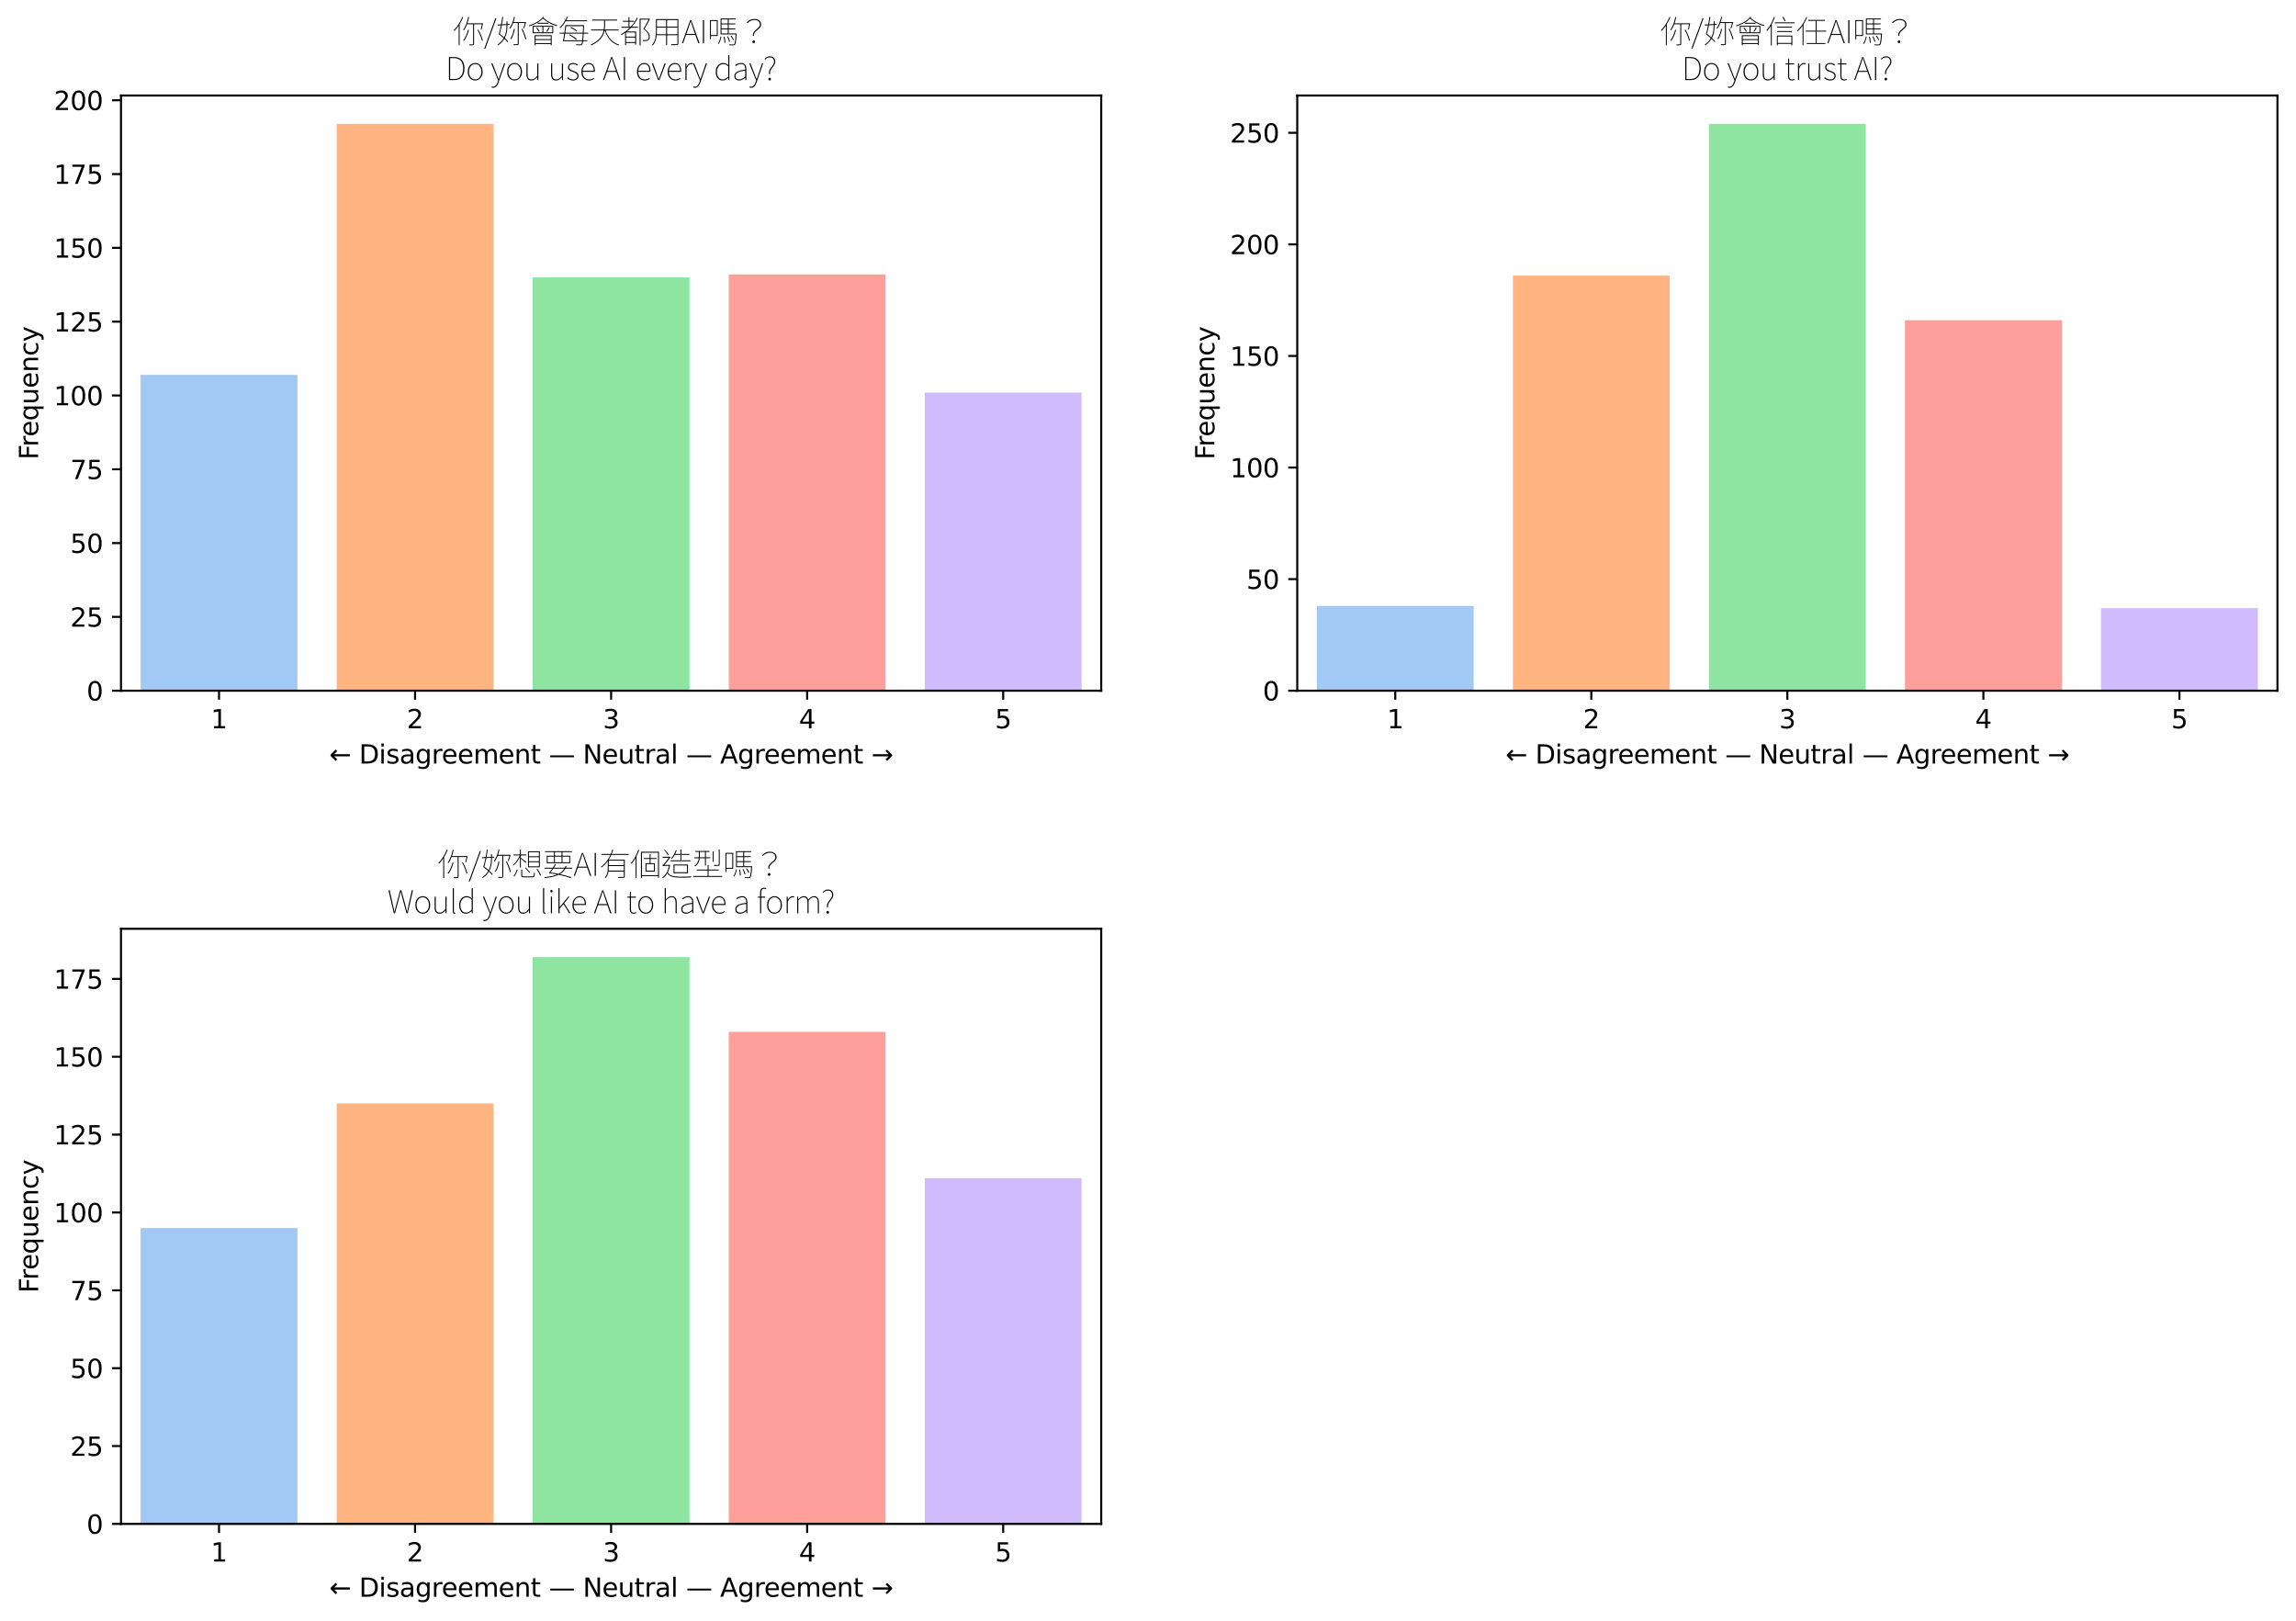 <?xml version="1.0" encoding="utf-8" standalone="no"?>
<!DOCTYPE svg PUBLIC "-//W3C//DTD SVG 1.1//EN"
  "http://www.w3.org/Graphics/SVG/1.1/DTD/svg11.dtd">
<svg xmlns:xlink="http://www.w3.org/1999/xlink" width="891.166pt" height="629.035pt" viewBox="0 0 891.166 629.035" xmlns="http://www.w3.org/2000/svg" version="1.1">
 <defs>
  <style type="text/css">*{stroke-linejoin: round; stroke-linecap: butt}</style>
 </defs>
 <g id="figure_1">
  <g id="patch_1">
   <path d="M 0 629.035 
L 891.166 629.035 
L 891.166 0 
L 0 0 
z
" style="fill: #ffffff"/>
  </g>
  <g id="axes_1">
   <g id="patch_2">
    <path d="M 46.966 268.079 
L 427.42 268.079 
L 427.42 37.079 
L 46.966 37.079 
z
" style="fill: #ffffff"/>
   </g>
   <g id="patch_3">
    <path d="M 54.575 268.079 
L 115.447 268.079 
L 115.447 145.475 
L 54.575 145.475 
z
" clip-path="url(#p75aa029fd0)" style="fill: #a1c9f4"/>
   </g>
   <g id="patch_4">
    <path d="M 130.666 268.079 
L 191.538 268.079 
L 191.538 48.079 
L 130.666 48.079 
z
" clip-path="url(#p75aa029fd0)" style="fill: #ffb482"/>
   </g>
   <g id="patch_5">
    <path d="M 206.757 268.079 
L 267.629 268.079 
L 267.629 107.662 
L 206.757 107.662 
z
" clip-path="url(#p75aa029fd0)" style="fill: #8de5a1"/>
   </g>
   <g id="patch_6">
    <path d="M 282.847 268.079 
L 343.72 268.079 
L 343.72 106.516 
L 282.847 106.516 
z
" clip-path="url(#p75aa029fd0)" style="fill: #ff9f9b"/>
   </g>
   <g id="patch_7">
    <path d="M 358.938 268.079 
L 419.811 268.079 
L 419.811 152.35 
L 358.938 152.35 
z
" clip-path="url(#p75aa029fd0)" style="fill: #d0bbff"/>
   </g>
   <g id="matplotlib.axis_1">
    <g id="xtick_1">
     <g id="line2d_1">
      <defs>
       <path id="m835147b96a" d="M 0 0 
L 0 3.5 
" style="stroke: #000000; stroke-width: 0.8"/>
      </defs>
      <g>
       <use xlink:href="#m835147b96a" x="85.011" y="268.079" style="stroke: #000000; stroke-width: 0.8"/>
      </g>
     </g>
     <g id="text_1">
      <!-- 1 -->
      <g transform="translate(81.83 282.677) scale(0.1 -0.1)">
       <defs>
        <path id="DejaVuSans-31" d="M 794 531 
L 1825 531 
L 1825 4091 
L 703 3866 
L 703 4441 
L 1819 4666 
L 2450 4666 
L 2450 531 
L 3481 531 
L 3481 0 
L 794 0 
L 794 531 
z
" transform="scale(0.016)"/>
       </defs>
       <use xlink:href="#DejaVuSans-31"/>
      </g>
     </g>
    </g>
    <g id="xtick_2">
     <g id="line2d_2">
      <g>
       <use xlink:href="#m835147b96a" x="161.102" y="268.079" style="stroke: #000000; stroke-width: 0.8"/>
      </g>
     </g>
     <g id="text_2">
      <!-- 2 -->
      <g transform="translate(157.921 282.677) scale(0.1 -0.1)">
       <defs>
        <path id="DejaVuSans-32" d="M 1228 531 
L 3431 531 
L 3431 0 
L 469 0 
L 469 531 
Q 828 903 1448 1529 
Q 2069 2156 2228 2338 
Q 2531 2678 2651 2914 
Q 2772 3150 2772 3378 
Q 2772 3750 2511 3984 
Q 2250 4219 1831 4219 
Q 1534 4219 1204 4116 
Q 875 4013 500 3803 
L 500 4441 
Q 881 4594 1212 4672 
Q 1544 4750 1819 4750 
Q 2544 4750 2975 4387 
Q 3406 4025 3406 3419 
Q 3406 3131 3298 2873 
Q 3191 2616 2906 2266 
Q 2828 2175 2409 1742 
Q 1991 1309 1228 531 
z
" transform="scale(0.016)"/>
       </defs>
       <use xlink:href="#DejaVuSans-32"/>
      </g>
     </g>
    </g>
    <g id="xtick_3">
     <g id="line2d_3">
      <g>
       <use xlink:href="#m835147b96a" x="237.193" y="268.079" style="stroke: #000000; stroke-width: 0.8"/>
      </g>
     </g>
     <g id="text_3">
      <!-- 3 -->
      <g transform="translate(234.012 282.677) scale(0.1 -0.1)">
       <defs>
        <path id="DejaVuSans-33" d="M 2597 2516 
Q 3050 2419 3304 2112 
Q 3559 1806 3559 1356 
Q 3559 666 3084 287 
Q 2609 -91 1734 -91 
Q 1441 -91 1130 -33 
Q 819 25 488 141 
L 488 750 
Q 750 597 1062 519 
Q 1375 441 1716 441 
Q 2309 441 2620 675 
Q 2931 909 2931 1356 
Q 2931 1769 2642 2001 
Q 2353 2234 1838 2234 
L 1294 2234 
L 1294 2753 
L 1863 2753 
Q 2328 2753 2575 2939 
Q 2822 3125 2822 3475 
Q 2822 3834 2567 4026 
Q 2313 4219 1838 4219 
Q 1578 4219 1281 4162 
Q 984 4106 628 3988 
L 628 4550 
Q 988 4650 1302 4700 
Q 1616 4750 1894 4750 
Q 2613 4750 3031 4423 
Q 3450 4097 3450 3541 
Q 3450 3153 3228 2886 
Q 3006 2619 2597 2516 
z
" transform="scale(0.016)"/>
       </defs>
       <use xlink:href="#DejaVuSans-33"/>
      </g>
     </g>
    </g>
    <g id="xtick_4">
     <g id="line2d_4">
      <g>
       <use xlink:href="#m835147b96a" x="313.284" y="268.079" style="stroke: #000000; stroke-width: 0.8"/>
      </g>
     </g>
     <g id="text_4">
      <!-- 4 -->
      <g transform="translate(310.103 282.677) scale(0.1 -0.1)">
       <defs>
        <path id="DejaVuSans-34" d="M 2419 4116 
L 825 1625 
L 2419 1625 
L 2419 4116 
z
M 2253 4666 
L 3047 4666 
L 3047 1625 
L 3713 1625 
L 3713 1100 
L 3047 1100 
L 3047 0 
L 2419 0 
L 2419 1100 
L 313 1100 
L 313 1709 
L 2253 4666 
z
" transform="scale(0.016)"/>
       </defs>
       <use xlink:href="#DejaVuSans-34"/>
      </g>
     </g>
    </g>
    <g id="xtick_5">
     <g id="line2d_5">
      <g>
       <use xlink:href="#m835147b96a" x="389.375" y="268.079" style="stroke: #000000; stroke-width: 0.8"/>
      </g>
     </g>
     <g id="text_5">
      <!-- 5 -->
      <g transform="translate(386.193 282.677) scale(0.1 -0.1)">
       <defs>
        <path id="DejaVuSans-35" d="M 691 4666 
L 3169 4666 
L 3169 4134 
L 1269 4134 
L 1269 2991 
Q 1406 3038 1543 3061 
Q 1681 3084 1819 3084 
Q 2600 3084 3056 2656 
Q 3513 2228 3513 1497 
Q 3513 744 3044 326 
Q 2575 -91 1722 -91 
Q 1428 -91 1123 -41 
Q 819 9 494 109 
L 494 744 
Q 775 591 1075 516 
Q 1375 441 1709 441 
Q 2250 441 2565 725 
Q 2881 1009 2881 1497 
Q 2881 1984 2565 2268 
Q 2250 2553 1709 2553 
Q 1456 2553 1204 2497 
Q 953 2441 691 2322 
L 691 4666 
z
" transform="scale(0.016)"/>
       </defs>
       <use xlink:href="#DejaVuSans-35"/>
      </g>
     </g>
    </g>
    <g id="text_6">
     <!-- ← Disagreement — Neutral — Agreement → -->
     <g transform="translate(127.804 296.355) scale(0.1 -0.1)">
      <defs>
       <path id="DejaVuSans-2190" d="M 313 1866 
L 313 2147 
L 1541 3375 
L 1916 3000 
L 1188 2272 
L 4997 2272 
L 4997 1741 
L 1188 1741 
L 1916 1013 
L 1541 638 
L 313 1866 
z
" transform="scale(0.016)"/>
       <path id="DejaVuSans-20" transform="scale(0.016)"/>
       <path id="DejaVuSans-44" d="M 1259 4147 
L 1259 519 
L 2022 519 
Q 2988 519 3436 956 
Q 3884 1394 3884 2338 
Q 3884 3275 3436 3711 
Q 2988 4147 2022 4147 
L 1259 4147 
z
M 628 4666 
L 1925 4666 
Q 3281 4666 3915 4102 
Q 4550 3538 4550 2338 
Q 4550 1131 3912 565 
Q 3275 0 1925 0 
L 628 0 
L 628 4666 
z
" transform="scale(0.016)"/>
       <path id="DejaVuSans-69" d="M 603 3500 
L 1178 3500 
L 1178 0 
L 603 0 
L 603 3500 
z
M 603 4863 
L 1178 4863 
L 1178 4134 
L 603 4134 
L 603 4863 
z
" transform="scale(0.016)"/>
       <path id="DejaVuSans-73" d="M 2834 3397 
L 2834 2853 
Q 2591 2978 2328 3040 
Q 2066 3103 1784 3103 
Q 1356 3103 1142 2972 
Q 928 2841 928 2578 
Q 928 2378 1081 2264 
Q 1234 2150 1697 2047 
L 1894 2003 
Q 2506 1872 2764 1633 
Q 3022 1394 3022 966 
Q 3022 478 2636 193 
Q 2250 -91 1575 -91 
Q 1294 -91 989 -36 
Q 684 19 347 128 
L 347 722 
Q 666 556 975 473 
Q 1284 391 1588 391 
Q 1994 391 2212 530 
Q 2431 669 2431 922 
Q 2431 1156 2273 1281 
Q 2116 1406 1581 1522 
L 1381 1569 
Q 847 1681 609 1914 
Q 372 2147 372 2553 
Q 372 3047 722 3315 
Q 1072 3584 1716 3584 
Q 2034 3584 2315 3537 
Q 2597 3491 2834 3397 
z
" transform="scale(0.016)"/>
       <path id="DejaVuSans-61" d="M 2194 1759 
Q 1497 1759 1228 1600 
Q 959 1441 959 1056 
Q 959 750 1161 570 
Q 1363 391 1709 391 
Q 2188 391 2477 730 
Q 2766 1069 2766 1631 
L 2766 1759 
L 2194 1759 
z
M 3341 1997 
L 3341 0 
L 2766 0 
L 2766 531 
Q 2569 213 2275 61 
Q 1981 -91 1556 -91 
Q 1019 -91 701 211 
Q 384 513 384 1019 
Q 384 1609 779 1909 
Q 1175 2209 1959 2209 
L 2766 2209 
L 2766 2266 
Q 2766 2663 2505 2880 
Q 2244 3097 1772 3097 
Q 1472 3097 1187 3025 
Q 903 2953 641 2809 
L 641 3341 
Q 956 3463 1253 3523 
Q 1550 3584 1831 3584 
Q 2591 3584 2966 3190 
Q 3341 2797 3341 1997 
z
" transform="scale(0.016)"/>
       <path id="DejaVuSans-67" d="M 2906 1791 
Q 2906 2416 2648 2759 
Q 2391 3103 1925 3103 
Q 1463 3103 1205 2759 
Q 947 2416 947 1791 
Q 947 1169 1205 825 
Q 1463 481 1925 481 
Q 2391 481 2648 825 
Q 2906 1169 2906 1791 
z
M 3481 434 
Q 3481 -459 3084 -895 
Q 2688 -1331 1869 -1331 
Q 1566 -1331 1297 -1286 
Q 1028 -1241 775 -1147 
L 775 -588 
Q 1028 -725 1275 -790 
Q 1522 -856 1778 -856 
Q 2344 -856 2625 -561 
Q 2906 -266 2906 331 
L 2906 616 
Q 2728 306 2450 153 
Q 2172 0 1784 0 
Q 1141 0 747 490 
Q 353 981 353 1791 
Q 353 2603 747 3093 
Q 1141 3584 1784 3584 
Q 2172 3584 2450 3431 
Q 2728 3278 2906 2969 
L 2906 3500 
L 3481 3500 
L 3481 434 
z
" transform="scale(0.016)"/>
       <path id="DejaVuSans-72" d="M 2631 2963 
Q 2534 3019 2420 3045 
Q 2306 3072 2169 3072 
Q 1681 3072 1420 2755 
Q 1159 2438 1159 1844 
L 1159 0 
L 581 0 
L 581 3500 
L 1159 3500 
L 1159 2956 
Q 1341 3275 1631 3429 
Q 1922 3584 2338 3584 
Q 2397 3584 2469 3576 
Q 2541 3569 2628 3553 
L 2631 2963 
z
" transform="scale(0.016)"/>
       <path id="DejaVuSans-65" d="M 3597 1894 
L 3597 1613 
L 953 1613 
Q 991 1019 1311 708 
Q 1631 397 2203 397 
Q 2534 397 2845 478 
Q 3156 559 3463 722 
L 3463 178 
Q 3153 47 2828 -22 
Q 2503 -91 2169 -91 
Q 1331 -91 842 396 
Q 353 884 353 1716 
Q 353 2575 817 3079 
Q 1281 3584 2069 3584 
Q 2775 3584 3186 3129 
Q 3597 2675 3597 1894 
z
M 3022 2063 
Q 3016 2534 2758 2815 
Q 2500 3097 2075 3097 
Q 1594 3097 1305 2825 
Q 1016 2553 972 2059 
L 3022 2063 
z
" transform="scale(0.016)"/>
       <path id="DejaVuSans-6d" d="M 3328 2828 
Q 3544 3216 3844 3400 
Q 4144 3584 4550 3584 
Q 5097 3584 5394 3201 
Q 5691 2819 5691 2113 
L 5691 0 
L 5113 0 
L 5113 2094 
Q 5113 2597 4934 2840 
Q 4756 3084 4391 3084 
Q 3944 3084 3684 2787 
Q 3425 2491 3425 1978 
L 3425 0 
L 2847 0 
L 2847 2094 
Q 2847 2600 2669 2842 
Q 2491 3084 2119 3084 
Q 1678 3084 1418 2786 
Q 1159 2488 1159 1978 
L 1159 0 
L 581 0 
L 581 3500 
L 1159 3500 
L 1159 2956 
Q 1356 3278 1631 3431 
Q 1906 3584 2284 3584 
Q 2666 3584 2933 3390 
Q 3200 3197 3328 2828 
z
" transform="scale(0.016)"/>
       <path id="DejaVuSans-6e" d="M 3513 2113 
L 3513 0 
L 2938 0 
L 2938 2094 
Q 2938 2591 2744 2837 
Q 2550 3084 2163 3084 
Q 1697 3084 1428 2787 
Q 1159 2491 1159 1978 
L 1159 0 
L 581 0 
L 581 3500 
L 1159 3500 
L 1159 2956 
Q 1366 3272 1645 3428 
Q 1925 3584 2291 3584 
Q 2894 3584 3203 3211 
Q 3513 2838 3513 2113 
z
" transform="scale(0.016)"/>
       <path id="DejaVuSans-74" d="M 1172 4494 
L 1172 3500 
L 2356 3500 
L 2356 3053 
L 1172 3053 
L 1172 1153 
Q 1172 725 1289 603 
Q 1406 481 1766 481 
L 2356 481 
L 2356 0 
L 1766 0 
Q 1100 0 847 248 
Q 594 497 594 1153 
L 594 3053 
L 172 3053 
L 172 3500 
L 594 3500 
L 594 4494 
L 1172 4494 
z
" transform="scale(0.016)"/>
       <path id="DejaVuSans-2014" d="M 313 1978 
L 6088 1978 
L 6088 1528 
L 313 1528 
L 313 1978 
z
" transform="scale(0.016)"/>
       <path id="DejaVuSans-4e" d="M 628 4666 
L 1478 4666 
L 3547 763 
L 3547 4666 
L 4159 4666 
L 4159 0 
L 3309 0 
L 1241 3903 
L 1241 0 
L 628 0 
L 628 4666 
z
" transform="scale(0.016)"/>
       <path id="DejaVuSans-75" d="M 544 1381 
L 544 3500 
L 1119 3500 
L 1119 1403 
Q 1119 906 1312 657 
Q 1506 409 1894 409 
Q 2359 409 2629 706 
Q 2900 1003 2900 1516 
L 2900 3500 
L 3475 3500 
L 3475 0 
L 2900 0 
L 2900 538 
Q 2691 219 2414 64 
Q 2138 -91 1772 -91 
Q 1169 -91 856 284 
Q 544 659 544 1381 
z
M 1991 3584 
L 1991 3584 
z
" transform="scale(0.016)"/>
       <path id="DejaVuSans-6c" d="M 603 4863 
L 1178 4863 
L 1178 0 
L 603 0 
L 603 4863 
z
" transform="scale(0.016)"/>
       <path id="DejaVuSans-41" d="M 2188 4044 
L 1331 1722 
L 3047 1722 
L 2188 4044 
z
M 1831 4666 
L 2547 4666 
L 4325 0 
L 3669 0 
L 3244 1197 
L 1141 1197 
L 716 0 
L 50 0 
L 1831 4666 
z
" transform="scale(0.016)"/>
       <path id="DejaVuSans-2192" d="M 5050 2147 
L 5050 1866 
L 3822 638 
L 3447 1013 
L 4175 1741 
L 366 1741 
L 366 2272 
L 4175 2272 
L 3447 3000 
L 3822 3375 
L 5050 2147 
z
" transform="scale(0.016)"/>
      </defs>
      <use xlink:href="#DejaVuSans-2190"/>
      <use xlink:href="#DejaVuSans-20" x="83.789"/>
      <use xlink:href="#DejaVuSans-44" x="115.576"/>
      <use xlink:href="#DejaVuSans-69" x="192.578"/>
      <use xlink:href="#DejaVuSans-73" x="220.361"/>
      <use xlink:href="#DejaVuSans-61" x="272.461"/>
      <use xlink:href="#DejaVuSans-67" x="333.74"/>
      <use xlink:href="#DejaVuSans-72" x="397.217"/>
      <use xlink:href="#DejaVuSans-65" x="436.08"/>
      <use xlink:href="#DejaVuSans-65" x="497.604"/>
      <use xlink:href="#DejaVuSans-6d" x="559.127"/>
      <use xlink:href="#DejaVuSans-65" x="656.539"/>
      <use xlink:href="#DejaVuSans-6e" x="718.062"/>
      <use xlink:href="#DejaVuSans-74" x="781.441"/>
      <use xlink:href="#DejaVuSans-20" x="820.65"/>
      <use xlink:href="#DejaVuSans-2014" x="852.438"/>
      <use xlink:href="#DejaVuSans-20" x="952.438"/>
      <use xlink:href="#DejaVuSans-4e" x="984.225"/>
      <use xlink:href="#DejaVuSans-65" x="1059.029"/>
      <use xlink:href="#DejaVuSans-75" x="1120.553"/>
      <use xlink:href="#DejaVuSans-74" x="1183.932"/>
      <use xlink:href="#DejaVuSans-72" x="1223.141"/>
      <use xlink:href="#DejaVuSans-61" x="1264.254"/>
      <use xlink:href="#DejaVuSans-6c" x="1325.533"/>
      <use xlink:href="#DejaVuSans-20" x="1353.316"/>
      <use xlink:href="#DejaVuSans-2014" x="1385.104"/>
      <use xlink:href="#DejaVuSans-20" x="1485.104"/>
      <use xlink:href="#DejaVuSans-41" x="1516.891"/>
      <use xlink:href="#DejaVuSans-67" x="1585.299"/>
      <use xlink:href="#DejaVuSans-72" x="1648.775"/>
      <use xlink:href="#DejaVuSans-65" x="1687.639"/>
      <use xlink:href="#DejaVuSans-65" x="1749.162"/>
      <use xlink:href="#DejaVuSans-6d" x="1810.686"/>
      <use xlink:href="#DejaVuSans-65" x="1908.098"/>
      <use xlink:href="#DejaVuSans-6e" x="1969.621"/>
      <use xlink:href="#DejaVuSans-74" x="2033"/>
      <use xlink:href="#DejaVuSans-20" x="2072.209"/>
      <use xlink:href="#DejaVuSans-2192" x="2103.996"/>
     </g>
    </g>
   </g>
   <g id="matplotlib.axis_2">
    <g id="ytick_1">
     <g id="line2d_6">
      <defs>
       <path id="m6fc81c267e" d="M 0 0 
L -3.5 0 
" style="stroke: #000000; stroke-width: 0.8"/>
      </defs>
      <g>
       <use xlink:href="#m6fc81c267e" x="46.966" y="268.079" style="stroke: #000000; stroke-width: 0.8"/>
      </g>
     </g>
     <g id="text_7">
      <!-- 0 -->
      <g transform="translate(33.603 271.878) scale(0.1 -0.1)">
       <defs>
        <path id="DejaVuSans-30" d="M 2034 4250 
Q 1547 4250 1301 3770 
Q 1056 3291 1056 2328 
Q 1056 1369 1301 889 
Q 1547 409 2034 409 
Q 2525 409 2770 889 
Q 3016 1369 3016 2328 
Q 3016 3291 2770 3770 
Q 2525 4250 2034 4250 
z
M 2034 4750 
Q 2819 4750 3233 4129 
Q 3647 3509 3647 2328 
Q 3647 1150 3233 529 
Q 2819 -91 2034 -91 
Q 1250 -91 836 529 
Q 422 1150 422 2328 
Q 422 3509 836 4129 
Q 1250 4750 2034 4750 
z
" transform="scale(0.016)"/>
       </defs>
       <use xlink:href="#DejaVuSans-30"/>
      </g>
     </g>
    </g>
    <g id="ytick_2">
     <g id="line2d_7">
      <g>
       <use xlink:href="#m6fc81c267e" x="46.966" y="239.433" style="stroke: #000000; stroke-width: 0.8"/>
      </g>
     </g>
     <g id="text_8">
      <!-- 25 -->
      <g transform="translate(27.241 243.232) scale(0.1 -0.1)">
       <use xlink:href="#DejaVuSans-32"/>
       <use xlink:href="#DejaVuSans-35" x="63.623"/>
      </g>
     </g>
    </g>
    <g id="ytick_3">
     <g id="line2d_8">
      <g>
       <use xlink:href="#m6fc81c267e" x="46.966" y="210.787" style="stroke: #000000; stroke-width: 0.8"/>
      </g>
     </g>
     <g id="text_9">
      <!-- 50 -->
      <g transform="translate(27.241 214.586) scale(0.1 -0.1)">
       <use xlink:href="#DejaVuSans-35"/>
       <use xlink:href="#DejaVuSans-30" x="63.623"/>
      </g>
     </g>
    </g>
    <g id="ytick_4">
     <g id="line2d_9">
      <g>
       <use xlink:href="#m6fc81c267e" x="46.966" y="182.141" style="stroke: #000000; stroke-width: 0.8"/>
      </g>
     </g>
     <g id="text_10">
      <!-- 75 -->
      <g transform="translate(27.241 185.941) scale(0.1 -0.1)">
       <defs>
        <path id="DejaVuSans-37" d="M 525 4666 
L 3525 4666 
L 3525 4397 
L 1831 0 
L 1172 0 
L 2766 4134 
L 525 4134 
L 525 4666 
z
" transform="scale(0.016)"/>
       </defs>
       <use xlink:href="#DejaVuSans-37"/>
       <use xlink:href="#DejaVuSans-35" x="63.623"/>
      </g>
     </g>
    </g>
    <g id="ytick_5">
     <g id="line2d_10">
      <g>
       <use xlink:href="#m6fc81c267e" x="46.966" y="153.496" style="stroke: #000000; stroke-width: 0.8"/>
      </g>
     </g>
     <g id="text_11">
      <!-- 100 -->
      <g transform="translate(20.878 157.295) scale(0.1 -0.1)">
       <use xlink:href="#DejaVuSans-31"/>
       <use xlink:href="#DejaVuSans-30" x="63.623"/>
       <use xlink:href="#DejaVuSans-30" x="127.246"/>
      </g>
     </g>
    </g>
    <g id="ytick_6">
     <g id="line2d_11">
      <g>
       <use xlink:href="#m6fc81c267e" x="46.966" y="124.85" style="stroke: #000000; stroke-width: 0.8"/>
      </g>
     </g>
     <g id="text_12">
      <!-- 125 -->
      <g transform="translate(20.878 128.649) scale(0.1 -0.1)">
       <use xlink:href="#DejaVuSans-31"/>
       <use xlink:href="#DejaVuSans-32" x="63.623"/>
       <use xlink:href="#DejaVuSans-35" x="127.246"/>
      </g>
     </g>
    </g>
    <g id="ytick_7">
     <g id="line2d_12">
      <g>
       <use xlink:href="#m6fc81c267e" x="46.966" y="96.204" style="stroke: #000000; stroke-width: 0.8"/>
      </g>
     </g>
     <g id="text_13">
      <!-- 150 -->
      <g transform="translate(20.878 100.003) scale(0.1 -0.1)">
       <use xlink:href="#DejaVuSans-31"/>
       <use xlink:href="#DejaVuSans-35" x="63.623"/>
       <use xlink:href="#DejaVuSans-30" x="127.246"/>
      </g>
     </g>
    </g>
    <g id="ytick_8">
     <g id="line2d_13">
      <g>
       <use xlink:href="#m6fc81c267e" x="46.966" y="67.558" style="stroke: #000000; stroke-width: 0.8"/>
      </g>
     </g>
     <g id="text_14">
      <!-- 175 -->
      <g transform="translate(20.878 71.357) scale(0.1 -0.1)">
       <use xlink:href="#DejaVuSans-31"/>
       <use xlink:href="#DejaVuSans-37" x="63.623"/>
       <use xlink:href="#DejaVuSans-35" x="127.246"/>
      </g>
     </g>
    </g>
    <g id="ytick_9">
     <g id="line2d_14">
      <g>
       <use xlink:href="#m6fc81c267e" x="46.966" y="38.912" style="stroke: #000000; stroke-width: 0.8"/>
      </g>
     </g>
     <g id="text_15">
      <!-- 200 -->
      <g transform="translate(20.878 42.711) scale(0.1 -0.1)">
       <use xlink:href="#DejaVuSans-32"/>
       <use xlink:href="#DejaVuSans-30" x="63.623"/>
       <use xlink:href="#DejaVuSans-30" x="127.246"/>
      </g>
     </g>
    </g>
    <g id="text_16">
     <!-- Frequency -->
     <g transform="translate(14.798 178.409) rotate(-90) scale(0.1 -0.1)">
      <defs>
       <path id="DejaVuSans-46" d="M 628 4666 
L 3309 4666 
L 3309 4134 
L 1259 4134 
L 1259 2759 
L 3109 2759 
L 3109 2228 
L 1259 2228 
L 1259 0 
L 628 0 
L 628 4666 
z
" transform="scale(0.016)"/>
       <path id="DejaVuSans-71" d="M 947 1747 
Q 947 1113 1208 752 
Q 1469 391 1925 391 
Q 2381 391 2643 752 
Q 2906 1113 2906 1747 
Q 2906 2381 2643 2742 
Q 2381 3103 1925 3103 
Q 1469 3103 1208 2742 
Q 947 2381 947 1747 
z
M 2906 525 
Q 2725 213 2448 61 
Q 2172 -91 1784 -91 
Q 1150 -91 751 415 
Q 353 922 353 1747 
Q 353 2572 751 3078 
Q 1150 3584 1784 3584 
Q 2172 3584 2448 3432 
Q 2725 3281 2906 2969 
L 2906 3500 
L 3481 3500 
L 3481 -1331 
L 2906 -1331 
L 2906 525 
z
" transform="scale(0.016)"/>
       <path id="DejaVuSans-63" d="M 3122 3366 
L 3122 2828 
Q 2878 2963 2633 3030 
Q 2388 3097 2138 3097 
Q 1578 3097 1268 2742 
Q 959 2388 959 1747 
Q 959 1106 1268 751 
Q 1578 397 2138 397 
Q 2388 397 2633 464 
Q 2878 531 3122 666 
L 3122 134 
Q 2881 22 2623 -34 
Q 2366 -91 2075 -91 
Q 1284 -91 818 406 
Q 353 903 353 1747 
Q 353 2603 823 3093 
Q 1294 3584 2113 3584 
Q 2378 3584 2631 3529 
Q 2884 3475 3122 3366 
z
" transform="scale(0.016)"/>
       <path id="DejaVuSans-79" d="M 2059 -325 
Q 1816 -950 1584 -1140 
Q 1353 -1331 966 -1331 
L 506 -1331 
L 506 -850 
L 844 -850 
Q 1081 -850 1212 -737 
Q 1344 -625 1503 -206 
L 1606 56 
L 191 3500 
L 800 3500 
L 1894 763 
L 2988 3500 
L 3597 3500 
L 2059 -325 
z
" transform="scale(0.016)"/>
      </defs>
      <use xlink:href="#DejaVuSans-46"/>
      <use xlink:href="#DejaVuSans-72" x="50.27"/>
      <use xlink:href="#DejaVuSans-65" x="89.133"/>
      <use xlink:href="#DejaVuSans-71" x="150.656"/>
      <use xlink:href="#DejaVuSans-75" x="214.133"/>
      <use xlink:href="#DejaVuSans-65" x="277.512"/>
      <use xlink:href="#DejaVuSans-6e" x="339.035"/>
      <use xlink:href="#DejaVuSans-63" x="402.414"/>
      <use xlink:href="#DejaVuSans-79" x="457.395"/>
     </g>
    </g>
   </g>
   <g id="patch_8">
    <path d="M 46.966 268.079 
L 46.966 37.079 
" style="fill: none; stroke: #000000; stroke-width: 0.8; stroke-linejoin: miter; stroke-linecap: square"/>
   </g>
   <g id="patch_9">
    <path d="M 427.42 268.079 
L 427.42 37.079 
" style="fill: none; stroke: #000000; stroke-width: 0.8; stroke-linejoin: miter; stroke-linecap: square"/>
   </g>
   <g id="patch_10">
    <path d="M 46.966 268.079 
L 427.42 268.079 
" style="fill: none; stroke: #000000; stroke-width: 0.8; stroke-linejoin: miter; stroke-linecap: square"/>
   </g>
   <g id="patch_11">
    <path d="M 46.966 37.079 
L 427.42 37.079 
" style="fill: none; stroke: #000000; stroke-width: 0.8; stroke-linejoin: miter; stroke-linecap: square"/>
   </g>
   <g id="text_17">
    <!-- 你/妳會每天都用AI嗎？ -->
    <g transform="translate(175.831 16.729) scale(0.12 -0.12)">
     <defs>
      <path id="NotoSansTC-Thin-4f60" d="M 3072 5280 
L 3264 5242 
Q 3149 4730 2992 4243 
Q 2835 3757 2640 3331 
Q 2445 2906 2208 2573 
Q 2195 2586 2166 2608 
Q 2138 2630 2106 2652 
Q 2074 2675 2048 2688 
Q 2285 3008 2477 3424 
Q 2669 3840 2819 4313 
Q 2970 4787 3072 5280 
z
M 3034 2701 
L 3226 2662 
Q 3117 2227 2960 1820 
Q 2803 1414 2617 1062 
Q 2432 710 2221 435 
Q 2202 448 2170 470 
Q 2138 493 2106 512 
Q 2074 531 2048 544 
Q 2374 947 2624 1513 
Q 2874 2080 3034 2701 
z
M 2810 3994 
L 5946 3994 
L 5946 3808 
L 2733 3808 
L 2810 3994 
z
M 4064 3942 
L 4256 3942 
L 4256 -141 
Q 4256 -269 4214 -329 
Q 4173 -390 4083 -416 
Q 3994 -442 3808 -448 
Q 3622 -454 3334 -454 
Q 3322 -416 3299 -358 
Q 3277 -301 3251 -256 
Q 3507 -262 3702 -262 
Q 3898 -262 3962 -256 
Q 4019 -256 4041 -233 
Q 4064 -211 4064 -147 
L 4064 3942 
z
M 4954 2675 
L 5126 2726 
Q 5331 2381 5510 1984 
Q 5690 1587 5827 1203 
Q 5965 819 6029 518 
L 5850 461 
Q 5786 762 5648 1146 
Q 5510 1530 5331 1930 
Q 5152 2330 4954 2675 
z
M 5869 3994 
L 5901 3994 
L 5946 4006 
L 6067 3962 
Q 5997 3648 5920 3299 
Q 5843 2950 5779 2720 
L 5613 2758 
Q 5651 2912 5696 3113 
Q 5741 3315 5785 3536 
Q 5830 3757 5869 3955 
L 5869 3994 
z
M 1862 5293 
L 2048 5242 
Q 1837 4704 1555 4192 
Q 1274 3680 950 3235 
Q 627 2790 282 2438 
Q 269 2458 246 2486 
Q 224 2515 198 2547 
Q 173 2579 147 2592 
Q 493 2925 809 3357 
Q 1126 3789 1398 4285 
Q 1670 4781 1862 5293 
z
M 1152 3763 
L 1325 3942 
L 1338 3936 
L 1338 -435 
L 1152 -435 
L 1152 3763 
z
" transform="scale(0.016)"/>
      <path id="NotoSansTC-Thin-2f" d="M 58 -1126 
L 2298 5005 
L 2515 5005 
L 282 -1126 
L 58 -1126 
z
" transform="scale(0.016)"/>
      <path id="NotoSansTC-Thin-59b3" d="M 5120 2861 
L 5293 2912 
Q 5459 2579 5616 2198 
Q 5773 1818 5901 1456 
Q 6029 1094 6093 806 
L 5907 749 
Q 5843 1037 5718 1401 
Q 5594 1766 5437 2147 
Q 5280 2528 5120 2861 
z
M 3610 5312 
L 3795 5280 
Q 3693 4813 3552 4381 
Q 3411 3949 3232 3574 
Q 3053 3200 2835 2912 
Q 2816 2925 2784 2944 
Q 2752 2963 2720 2979 
Q 2688 2995 2662 3008 
Q 2995 3437 3232 4041 
Q 3469 4646 3610 5312 
z
M 3411 4250 
L 5901 4250 
L 5901 4058 
L 3322 4058 
L 3411 4250 
z
M 3590 2886 
L 3782 2848 
Q 3661 2259 3469 1715 
Q 3277 1171 3034 787 
Q 3014 800 2982 819 
Q 2950 838 2918 854 
Q 2886 870 2854 883 
Q 3117 1267 3299 1792 
Q 3482 2317 3590 2886 
z
M 4365 4166 
L 4557 4166 
L 4557 -102 
Q 4557 -230 4515 -291 
Q 4474 -352 4371 -384 
Q 4282 -410 4083 -413 
Q 3885 -416 3571 -416 
Q 3565 -384 3539 -323 
Q 3514 -262 3488 -218 
Q 3770 -224 3978 -227 
Q 4186 -230 4250 -224 
Q 4320 -218 4342 -192 
Q 4365 -166 4365 -102 
L 4365 4166 
z
M 5843 4250 
L 5875 4250 
L 5920 4262 
L 6042 4211 
Q 5958 3898 5856 3555 
Q 5754 3213 5645 2989 
L 5478 3034 
Q 5587 3258 5683 3581 
Q 5779 3904 5843 4192 
L 5843 4250 
z
M 525 1792 
L 646 1920 
Q 896 1747 1155 1539 
Q 1414 1331 1654 1116 
Q 1894 902 2092 700 
Q 2291 499 2419 326 
L 2298 179 
Q 2163 352 1961 557 
Q 1760 762 1520 979 
Q 1280 1197 1024 1408 
Q 768 1619 525 1792 
z
M 525 1792 
Q 621 2112 726 2547 
Q 832 2982 928 3462 
Q 1024 3942 1104 4419 
Q 1184 4896 1229 5299 
L 1414 5286 
Q 1363 4870 1283 4390 
Q 1203 3910 1104 3430 
Q 1005 2950 902 2518 
Q 800 2086 704 1766 
L 525 1792 
z
M 2093 4403 
L 2278 4403 
L 2278 3616 
Q 2278 3149 2227 2633 
Q 2176 2118 1993 1584 
Q 1811 1050 1436 534 
Q 1062 19 410 -448 
Q 397 -429 371 -406 
Q 346 -384 320 -361 
Q 294 -339 269 -326 
Q 909 128 1277 633 
Q 1645 1139 1821 1654 
Q 1997 2170 2045 2669 
Q 2093 3168 2093 3616 
L 2093 4403 
z
M 282 3750 
Q 582 3763 972 3782 
Q 1363 3802 1808 3824 
Q 2253 3846 2707 3872 
L 2701 3686 
Q 2042 3654 1414 3619 
Q 787 3584 314 3552 
L 282 3750 
z
" transform="scale(0.016)"/>
      <path id="NotoSansTC-Thin-6703" d="M 1306 3302 
L 1306 2182 
L 5094 2182 
L 5094 3302 
L 1306 3302 
z
M 1120 3488 
L 5280 3488 
L 5280 1997 
L 1120 1997 
L 1120 3488 
z
M 2118 4109 
L 4326 4109 
L 4326 3923 
L 2118 3923 
L 2118 4109 
z
M 3098 3411 
L 3290 3411 
L 3290 2086 
L 3098 2086 
L 3098 3411 
z
M 1856 3059 
L 2022 3149 
Q 2182 2976 2323 2761 
Q 2464 2547 2528 2381 
L 2355 2278 
Q 2298 2445 2157 2662 
Q 2016 2880 1856 3059 
z
M 4352 3174 
L 4538 3066 
Q 4422 2861 4288 2643 
Q 4154 2426 4038 2272 
L 3891 2362 
Q 4000 2528 4137 2765 
Q 4275 3002 4352 3174 
z
M 1523 1594 
L 4973 1594 
L 4973 -422 
L 4787 -422 
L 4787 1408 
L 1715 1408 
L 1715 -442 
L 1523 -442 
L 1523 1594 
z
M 1651 806 
L 4877 806 
L 4877 614 
L 1651 614 
L 1651 806 
z
M 1658 0 
L 4883 0 
L 4883 -186 
L 1658 -186 
L 1658 0 
z
M 3238 5312 
L 3411 5242 
Q 3091 4813 2614 4467 
Q 2138 4122 1584 3856 
Q 1030 3590 467 3398 
Q 454 3418 428 3450 
Q 403 3482 374 3510 
Q 346 3539 320 3558 
Q 896 3731 1449 3987 
Q 2003 4243 2467 4576 
Q 2931 4909 3238 5312 
z
M 3290 5165 
Q 3520 4909 3846 4672 
Q 4173 4435 4553 4230 
Q 4934 4026 5337 3866 
Q 5741 3706 6118 3603 
Q 6080 3578 6045 3530 
Q 6010 3482 5984 3437 
Q 5613 3546 5209 3715 
Q 4806 3885 4416 4102 
Q 4026 4320 3693 4566 
Q 3360 4813 3117 5075 
L 3290 5165 
z
" transform="scale(0.016)"/>
      <path id="NotoSansTC-Thin-6bcf" d="M 1594 3622 
L 5158 3622 
L 5158 3430 
L 1594 3430 
L 1594 3622 
z
M 1120 563 
L 5920 563 
L 5920 378 
L 1120 378 
L 1120 563 
z
M 1485 4602 
L 5894 4602 
L 5894 4416 
L 1485 4416 
L 1485 4602 
z
M 5075 3622 
L 5261 3622 
Q 5261 3622 5261 3593 
Q 5261 3565 5257 3533 
Q 5254 3501 5254 3482 
Q 5222 2483 5187 1798 
Q 5152 1114 5107 688 
Q 5062 262 5001 32 
Q 4941 -198 4864 -294 
Q 4794 -378 4704 -410 
Q 4614 -442 4486 -448 
Q 4365 -448 4144 -441 
Q 3923 -435 3693 -416 
Q 3686 -378 3676 -326 
Q 3667 -275 3642 -237 
Q 3910 -256 4140 -262 
Q 4371 -269 4461 -269 
Q 4550 -269 4601 -253 
Q 4653 -237 4698 -186 
Q 4768 -109 4822 121 
Q 4877 352 4921 784 
Q 4966 1216 5004 1901 
Q 5043 2586 5075 3571 
L 5075 3622 
z
M 1491 3622 
L 1683 3622 
Q 1632 3245 1571 2803 
Q 1510 2362 1443 1914 
Q 1376 1466 1309 1069 
Q 1242 672 1184 384 
L 992 384 
Q 1056 685 1123 1085 
Q 1190 1485 1260 1933 
Q 1331 2381 1388 2819 
Q 1446 3258 1491 3622 
z
M 1811 5350 
L 2003 5299 
Q 1811 4864 1568 4448 
Q 1325 4032 1053 3670 
Q 781 3309 493 3027 
Q 474 3040 442 3062 
Q 410 3085 378 3110 
Q 346 3136 320 3149 
Q 621 3418 896 3773 
Q 1171 4128 1404 4531 
Q 1638 4934 1811 5350 
z
M 2502 3110 
L 2630 3245 
Q 2867 3142 3113 3008 
Q 3360 2874 3574 2733 
Q 3789 2592 3923 2458 
L 3795 2310 
Q 3661 2438 3446 2585 
Q 3232 2733 2985 2870 
Q 2739 3008 2502 3110 
z
M 2259 1626 
L 2381 1760 
Q 2637 1638 2902 1475 
Q 3168 1312 3398 1145 
Q 3629 979 3770 832 
L 3654 672 
Q 3507 819 3276 992 
Q 3046 1165 2780 1331 
Q 2515 1498 2259 1626 
z
M 326 2106 
L 1370 2106 
L 1370 2106 
L 5120 2106 
L 5120 2106 
L 6093 2106 
L 6093 1920 
L 5120 1920 
L 5120 1920 
L 1370 1920 
L 1370 1920 
L 326 1920 
L 326 2106 
z
" transform="scale(0.016)"/>
      <path id="NotoSansTC-Thin-5929" d="M 3341 2682 
Q 3661 1581 4361 797 
Q 5062 13 6099 -314 
Q 6080 -333 6054 -358 
Q 6029 -384 6006 -413 
Q 5984 -442 5971 -467 
Q 5280 -230 4733 208 
Q 4186 646 3795 1260 
Q 3405 1875 3174 2630 
L 3341 2682 
z
M 653 4755 
L 5709 4755 
L 5709 4570 
L 653 4570 
L 653 4755 
z
M 442 2746 
L 6003 2746 
L 6003 2560 
L 442 2560 
L 442 2746 
z
M 3072 4691 
L 3264 4691 
L 3264 3706 
Q 3264 3309 3219 2877 
Q 3174 2445 3027 2006 
Q 2880 1568 2576 1136 
Q 2272 704 1760 301 
Q 1248 -102 474 -461 
Q 461 -435 438 -409 
Q 416 -384 393 -358 
Q 371 -333 346 -314 
Q 1107 32 1609 425 
Q 2112 819 2406 1235 
Q 2701 1651 2845 2073 
Q 2989 2496 3030 2909 
Q 3072 3322 3072 3706 
L 3072 4691 
z
" transform="scale(0.016)"/>
      <path id="NotoSansTC-Thin-90fd" d="M 621 4506 
L 2886 4506 
L 2886 4314 
L 621 4314 
L 621 4506 
z
M 1203 211 
L 3187 211 
L 3187 19 
L 1203 19 
L 1203 211 
z
M 1197 1312 
L 3181 1312 
L 3181 1126 
L 1197 1126 
L 1197 1312 
z
M 314 3302 
L 3654 3302 
L 3654 3110 
L 314 3110 
L 314 3302 
z
M 1754 5261 
L 1939 5261 
L 1939 3200 
L 1754 3200 
L 1754 5261 
z
M 3462 5158 
L 3642 5094 
Q 3078 3955 2233 3088 
Q 1389 2221 358 1645 
Q 346 1664 314 1689 
Q 282 1715 253 1744 
Q 224 1773 198 1786 
Q 1254 2336 2096 3197 
Q 2938 4058 3462 5158 
z
M 1254 2342 
L 3168 2342 
L 3168 2157 
L 1254 2157 
L 1254 -403 
L 1069 -403 
L 1069 2221 
L 1184 2342 
L 1254 2342 
z
M 3098 2342 
L 3296 2342 
L 3296 -314 
L 3098 -314 
L 3098 2342 
z
M 3994 4941 
L 5933 4941 
L 5933 4755 
L 4192 4755 
L 4192 -454 
L 3994 -454 
L 3994 4941 
z
M 5875 4941 
L 5914 4941 
L 5952 4954 
L 6086 4858 
Q 5856 4410 5568 3885 
Q 5280 3360 4998 2899 
Q 5408 2592 5632 2313 
Q 5856 2035 5949 1782 
Q 6042 1530 6042 1280 
Q 6048 1043 5981 848 
Q 5914 653 5747 550 
Q 5594 461 5338 429 
Q 5197 416 5021 419 
Q 4845 422 4691 429 
Q 4685 474 4665 528 
Q 4646 582 4614 627 
Q 4800 608 4982 605 
Q 5165 602 5286 614 
Q 5389 621 5475 643 
Q 5562 666 5626 704 
Q 5760 781 5808 937 
Q 5856 1094 5850 1280 
Q 5850 1626 5616 2010 
Q 5382 2394 4762 2861 
Q 4922 3123 5078 3395 
Q 5235 3667 5379 3929 
Q 5523 4192 5648 4441 
Q 5773 4691 5875 4902 
L 5875 4941 
z
" transform="scale(0.016)"/>
      <path id="NotoSansTC-Thin-7528" d="M 1158 4845 
L 5510 4845 
L 5510 4653 
L 1158 4653 
L 1158 4845 
z
M 1158 3334 
L 5478 3334 
L 5478 3142 
L 1158 3142 
L 1158 3334 
z
M 1101 1786 
L 5478 1786 
L 5478 1600 
L 1101 1600 
L 1101 1786 
z
M 1056 4845 
L 1242 4845 
L 1242 2502 
Q 1242 2157 1213 1766 
Q 1184 1376 1101 979 
Q 1018 582 851 211 
Q 685 -160 403 -480 
Q 390 -454 364 -428 
Q 339 -403 313 -380 
Q 288 -358 262 -346 
Q 531 -38 691 317 
Q 851 672 928 1046 
Q 1005 1421 1030 1792 
Q 1056 2163 1056 2502 
L 1056 4845 
z
M 5395 4845 
L 5581 4845 
L 5581 -45 
Q 5581 -205 5526 -281 
Q 5472 -358 5344 -390 
Q 5222 -416 4944 -419 
Q 4666 -422 4192 -416 
Q 4186 -384 4160 -326 
Q 4134 -269 4109 -224 
Q 4378 -230 4608 -230 
Q 4838 -230 4998 -227 
Q 5158 -224 5222 -224 
Q 5318 -218 5356 -182 
Q 5395 -147 5395 -51 
L 5395 4845 
z
M 3104 4787 
L 3296 4787 
L 3296 -410 
L 3104 -410 
L 3104 4787 
z
" transform="scale(0.016)"/>
      <path id="NotoSansTC-Thin-41" d="M 70 0 
L 1728 4646 
L 1939 4646 
L 3603 0 
L 3347 0 
L 2381 2784 
Q 2234 3206 2106 3587 
Q 1978 3968 1850 4403 
L 1824 4403 
Q 1696 3968 1565 3587 
Q 1434 3206 1286 2784 
L 307 0 
L 70 0 
z
M 787 1651 
L 787 1856 
L 2861 1856 
L 2861 1651 
L 787 1651 
z
" transform="scale(0.016)"/>
      <path id="NotoSansTC-Thin-49" d="M 704 0 
L 704 4646 
L 941 4646 
L 941 0 
L 704 0 
z
" transform="scale(0.016)"/>
      <path id="NotoSansTC-Thin-55ce" d="M 640 4653 
L 2099 4653 
L 2099 1434 
L 640 1434 
L 640 1619 
L 1907 1619 
L 1907 4467 
L 640 4467 
L 640 4653 
z
M 531 4653 
L 717 4653 
L 717 762 
L 531 762 
L 531 4653 
z
M 2765 3974 
L 5651 3974 
L 5651 3789 
L 2765 3789 
L 2765 3974 
z
M 2765 2970 
L 5651 2970 
L 5651 2778 
L 2765 2778 
L 2765 2970 
z
M 2669 1939 
L 5805 1939 
L 5805 1754 
L 2669 1754 
L 2669 1939 
z
M 2669 4979 
L 5722 4979 
L 5722 4794 
L 2854 4794 
L 2854 1837 
L 2669 1837 
L 2669 4979 
z
M 4128 4947 
L 4314 4947 
L 4314 1843 
L 4128 1843 
L 4128 4947 
z
M 5734 1939 
L 5920 1939 
Q 5920 1939 5920 1891 
Q 5920 1843 5914 1811 
Q 5869 1082 5821 643 
Q 5773 205 5712 -22 
Q 5651 -250 5562 -339 
Q 5504 -403 5430 -425 
Q 5357 -448 5229 -454 
Q 5120 -454 4915 -448 
Q 4710 -442 4480 -429 
Q 4474 -390 4461 -339 
Q 4448 -288 4416 -243 
Q 4678 -269 4892 -275 
Q 5107 -282 5190 -282 
Q 5267 -282 5321 -272 
Q 5376 -262 5414 -218 
Q 5485 -147 5539 73 
Q 5594 294 5642 736 
Q 5690 1178 5734 1894 
L 5734 1939 
z
M 2669 1350 
L 2829 1299 
Q 2784 1056 2710 781 
Q 2637 506 2528 256 
Q 2419 6 2266 -173 
L 2112 -77 
Q 2266 90 2374 333 
Q 2483 576 2556 841 
Q 2630 1107 2669 1350 
z
M 3283 1267 
L 3456 1293 
Q 3552 1005 3600 665 
Q 3648 326 3642 83 
L 3450 58 
Q 3462 301 3417 637 
Q 3373 973 3283 1267 
z
M 3987 1318 
L 4147 1382 
Q 4288 1139 4409 844 
Q 4531 550 4582 339 
L 4403 262 
Q 4358 480 4240 777 
Q 4122 1075 3987 1318 
z
M 4691 1446 
L 4845 1523 
Q 4998 1331 5142 1094 
Q 5286 858 5350 685 
L 5190 589 
Q 5126 774 4985 1011 
Q 4845 1248 4691 1446 
z
" transform="scale(0.016)"/>
      <path id="NotoSansTC-Thin-ff1f" d="M 2982 1446 
Q 2918 1728 2992 1952 
Q 3066 2176 3226 2361 
Q 3386 2547 3584 2710 
Q 3782 2874 3961 3034 
Q 4141 3194 4259 3370 
Q 4378 3546 4378 3750 
Q 4378 4000 4262 4211 
Q 4147 4422 3900 4547 
Q 3654 4672 3251 4672 
Q 2886 4672 2528 4515 
Q 2170 4358 1850 4019 
L 1690 4173 
Q 2016 4493 2377 4685 
Q 2739 4877 3264 4877 
Q 3706 4877 4006 4726 
Q 4307 4576 4464 4326 
Q 4621 4077 4621 3763 
Q 4621 3514 4502 3315 
Q 4384 3117 4201 2947 
Q 4019 2778 3820 2618 
Q 3622 2458 3459 2285 
Q 3296 2112 3219 1910 
Q 3142 1709 3200 1446 
L 2982 1446 
z
M 3110 0 
Q 3014 0 2934 67 
Q 2854 134 2854 269 
Q 2854 403 2934 483 
Q 3014 563 3110 563 
Q 3206 563 3286 483 
Q 3366 403 3366 269 
Q 3366 134 3286 67 
Q 3206 0 3110 0 
z
" transform="scale(0.016)"/>
     </defs>
     <use xlink:href="#NotoSansTC-Thin-4f60"/>
     <use xlink:href="#NotoSansTC-Thin-2f" x="100"/>
     <use xlink:href="#NotoSansTC-Thin-59b3" x="139.6"/>
     <use xlink:href="#NotoSansTC-Thin-6703" x="239.6"/>
     <use xlink:href="#NotoSansTC-Thin-6bcf" x="339.6"/>
     <use xlink:href="#NotoSansTC-Thin-5929" x="439.6"/>
     <use xlink:href="#NotoSansTC-Thin-90fd" x="539.6"/>
     <use xlink:href="#NotoSansTC-Thin-7528" x="639.6"/>
     <use xlink:href="#NotoSansTC-Thin-41" x="739.6"/>
     <use xlink:href="#NotoSansTC-Thin-49" x="797"/>
     <use xlink:href="#NotoSansTC-Thin-55ce" x="822.7"/>
     <use xlink:href="#NotoSansTC-Thin-ff1f" x="922.7"/>
    </g>
    <!-- Do you use AI every day? -->
    <g transform="translate(172.904 31.079) scale(0.12 -0.12)">
     <defs>
      <path id="NotoSansTC-Thin-44" d="M 704 0 
L 704 4646 
L 1747 4646 
Q 2470 4646 2931 4358 
Q 3392 4070 3613 3552 
Q 3834 3034 3834 2336 
Q 3834 1645 3613 1117 
Q 3392 589 2931 294 
Q 2470 0 1754 0 
L 704 0 
z
M 941 211 
L 1715 211 
Q 2374 211 2787 486 
Q 3200 762 3392 1245 
Q 3584 1728 3584 2336 
Q 3584 2950 3392 3424 
Q 3200 3898 2787 4166 
Q 2374 4435 1715 4435 
L 941 4435 
L 941 211 
z
" transform="scale(0.016)"/>
      <path id="NotoSansTC-Thin-6f" d="M 1875 -83 
Q 1472 -83 1129 125 
Q 787 333 582 726 
Q 378 1120 378 1677 
Q 378 2246 582 2643 
Q 787 3040 1129 3248 
Q 1472 3456 1875 3456 
Q 2176 3456 2448 3337 
Q 2720 3219 2928 2992 
Q 3136 2765 3254 2432 
Q 3373 2099 3373 1677 
Q 3373 1120 3165 726 
Q 2957 333 2617 125 
Q 2278 -83 1875 -83 
z
M 1875 128 
Q 2234 128 2518 323 
Q 2803 518 2969 867 
Q 3136 1216 3136 1677 
Q 3136 2144 2969 2496 
Q 2803 2848 2518 3046 
Q 2234 3245 1875 3245 
Q 1517 3245 1232 3046 
Q 947 2848 784 2496 
Q 621 2144 621 1677 
Q 621 1216 784 867 
Q 947 518 1232 323 
Q 1517 128 1875 128 
z
" transform="scale(0.016)"/>
      <path id="NotoSansTC-Thin-20" transform="scale(0.016)"/>
      <path id="NotoSansTC-Thin-79" d="M 474 -1562 
Q 390 -1562 300 -1542 
Q 211 -1523 147 -1491 
L 205 -1280 
Q 256 -1306 333 -1322 
Q 410 -1338 486 -1338 
Q 806 -1338 1024 -1066 
Q 1242 -794 1382 -390 
L 1478 -77 
L 83 3373 
L 339 3373 
L 1190 1171 
Q 1274 954 1373 701 
Q 1472 448 1568 224 
L 1600 224 
Q 1683 448 1766 701 
Q 1850 954 1920 1171 
L 2675 3373 
L 2912 3373 
L 1568 -474 
Q 1485 -736 1337 -985 
Q 1190 -1235 979 -1398 
Q 768 -1562 474 -1562 
z
" transform="scale(0.016)"/>
      <path id="NotoSansTC-Thin-75" d="M 1632 -83 
Q 1114 -83 864 230 
Q 614 544 614 1203 
L 614 3373 
L 845 3373 
L 845 1229 
Q 845 672 1033 400 
Q 1222 128 1651 128 
Q 1965 128 2224 304 
Q 2483 480 2797 851 
L 2797 3373 
L 3027 3373 
L 3027 0 
L 2829 0 
L 2803 576 
L 2790 576 
Q 2534 282 2259 99 
Q 1984 -83 1632 -83 
z
" transform="scale(0.016)"/>
      <path id="NotoSansTC-Thin-73" d="M 1466 -83 
Q 1088 -83 774 54 
Q 461 192 237 378 
L 384 563 
Q 595 384 851 256 
Q 1107 128 1478 128 
Q 1901 128 2115 339 
Q 2330 550 2330 838 
Q 2330 1062 2202 1209 
Q 2074 1357 1878 1453 
Q 1683 1549 1485 1619 
Q 1229 1715 985 1824 
Q 742 1933 582 2112 
Q 422 2291 422 2579 
Q 422 2816 544 3014 
Q 666 3213 902 3334 
Q 1139 3456 1485 3456 
Q 1741 3456 1990 3360 
Q 2240 3264 2419 3110 
L 2285 2938 
Q 2118 3066 1926 3155 
Q 1734 3245 1472 3245 
Q 1056 3245 857 3043 
Q 659 2842 659 2592 
Q 659 2394 771 2262 
Q 883 2131 1065 2044 
Q 1248 1958 1446 1882 
Q 1651 1805 1849 1725 
Q 2048 1645 2208 1536 
Q 2368 1427 2467 1264 
Q 2566 1101 2566 851 
Q 2566 602 2438 387 
Q 2310 173 2067 45 
Q 1824 -83 1466 -83 
z
" transform="scale(0.016)"/>
      <path id="NotoSansTC-Thin-65" d="M 1920 -83 
Q 1498 -83 1146 128 
Q 794 339 586 732 
Q 378 1126 378 1677 
Q 378 2093 496 2419 
Q 614 2746 822 2979 
Q 1030 3213 1289 3334 
Q 1549 3456 1830 3456 
Q 2221 3456 2505 3277 
Q 2790 3098 2947 2749 
Q 3104 2400 3104 1901 
Q 3104 1850 3104 1795 
Q 3104 1741 3091 1670 
L 621 1670 
Q 621 1229 784 880 
Q 947 531 1241 329 
Q 1536 128 1933 128 
Q 2221 128 2445 211 
Q 2669 294 2861 435 
L 2963 237 
Q 2771 122 2534 19 
Q 2298 -83 1920 -83 
z
M 621 1882 
L 2880 1882 
Q 2880 2566 2592 2905 
Q 2304 3245 1830 3245 
Q 1530 3245 1267 3081 
Q 1005 2918 832 2614 
Q 659 2310 621 1882 
z
" transform="scale(0.016)"/>
      <path id="NotoSansTC-Thin-76" d="M 1363 0 
L 83 3373 
L 339 3373 
L 1133 1197 
Q 1222 954 1312 707 
Q 1402 461 1485 237 
L 1510 237 
Q 1600 461 1689 707 
Q 1779 954 1862 1197 
L 2662 3373 
L 2899 3373 
L 1638 0 
L 1363 0 
z
" transform="scale(0.016)"/>
      <path id="NotoSansTC-Thin-72" d="M 672 0 
L 672 3373 
L 864 3373 
L 902 2739 
L 915 2739 
Q 1082 3046 1325 3251 
Q 1568 3456 1869 3456 
Q 1958 3456 2035 3443 
Q 2112 3430 2195 3386 
L 2138 3174 
Q 2054 3206 1996 3219 
Q 1939 3232 1837 3232 
Q 1613 3232 1357 3030 
Q 1101 2829 902 2330 
L 902 0 
L 672 0 
z
" transform="scale(0.016)"/>
      <path id="NotoSansTC-Thin-64" d="M 1773 -83 
Q 1350 -83 1036 118 
Q 723 320 550 713 
Q 378 1107 378 1677 
Q 378 2221 586 2621 
Q 794 3021 1136 3238 
Q 1478 3456 1888 3456 
Q 2195 3456 2432 3347 
Q 2669 3238 2925 3034 
L 2906 3667 
L 2906 5082 
L 3136 5082 
L 3136 0 
L 2944 0 
L 2912 448 
L 2899 448 
Q 2688 237 2406 77 
Q 2125 -83 1773 -83 
z
M 1792 128 
Q 2086 128 2358 281 
Q 2630 435 2906 710 
L 2906 2784 
Q 2630 3034 2384 3139 
Q 2138 3245 1875 3245 
Q 1523 3245 1238 3033 
Q 954 2822 787 2467 
Q 621 2112 621 1677 
Q 621 1216 758 867 
Q 896 518 1158 323 
Q 1421 128 1792 128 
z
" transform="scale(0.016)"/>
      <path id="NotoSansTC-Thin-61" d="M 1395 -83 
Q 1133 -83 912 13 
Q 691 109 556 310 
Q 422 512 422 832 
Q 422 1395 953 1686 
Q 1485 1978 2624 2106 
Q 2637 2381 2576 2640 
Q 2515 2899 2336 3072 
Q 2157 3245 1805 3245 
Q 1446 3245 1158 3104 
Q 870 2963 704 2835 
L 589 3021 
Q 698 3098 880 3200 
Q 1062 3302 1302 3379 
Q 1542 3456 1818 3456 
Q 2214 3456 2441 3280 
Q 2669 3104 2761 2816 
Q 2854 2528 2854 2182 
L 2854 0 
L 2662 0 
L 2630 448 
L 2611 448 
Q 2355 237 2044 77 
Q 1734 -83 1395 -83 
z
M 1414 128 
Q 1715 128 2003 272 
Q 2291 416 2624 698 
L 2624 1907 
Q 1894 1830 1462 1686 
Q 1030 1542 844 1334 
Q 659 1126 659 838 
Q 659 448 883 288 
Q 1107 128 1414 128 
z
" transform="scale(0.016)"/>
      <path id="NotoSansTC-Thin-3f" d="M 1152 1216 
Q 1107 1574 1196 1852 
Q 1286 2131 1446 2358 
Q 1606 2586 1776 2797 
Q 1946 3008 2064 3232 
Q 2182 3456 2182 3731 
Q 2182 3955 2092 4150 
Q 2003 4346 1820 4470 
Q 1638 4595 1344 4595 
Q 1082 4595 832 4476 
Q 582 4358 403 4134 
L 256 4269 
Q 454 4493 726 4649 
Q 998 4806 1357 4806 
Q 1696 4806 1933 4662 
Q 2170 4518 2294 4278 
Q 2419 4038 2419 3744 
Q 2419 3450 2300 3210 
Q 2182 2970 2009 2752 
Q 1837 2534 1673 2304 
Q 1510 2074 1414 1811 
Q 1318 1549 1363 1216 
L 1152 1216 
z
M 1286 -83 
Q 1184 -83 1107 -9 
Q 1030 64 1030 192 
Q 1030 333 1107 406 
Q 1184 480 1286 480 
Q 1389 480 1469 406 
Q 1549 333 1549 192 
Q 1549 64 1469 -9 
Q 1389 -83 1286 -83 
z
" transform="scale(0.016)"/>
     </defs>
     <use xlink:href="#NotoSansTC-Thin-44"/>
     <use xlink:href="#NotoSansTC-Thin-6f" x="66.1"/>
     <use xlink:href="#NotoSansTC-Thin-20" x="124.7"/>
     <use xlink:href="#NotoSansTC-Thin-79" x="146.7"/>
     <use xlink:href="#NotoSansTC-Thin-6f" x="193.5"/>
     <use xlink:href="#NotoSansTC-Thin-75" x="252.1"/>
     <use xlink:href="#NotoSansTC-Thin-20" x="309.8"/>
     <use xlink:href="#NotoSansTC-Thin-75" x="331.8"/>
     <use xlink:href="#NotoSansTC-Thin-73" x="389.5"/>
     <use xlink:href="#NotoSansTC-Thin-65" x="433.6"/>
     <use xlink:href="#NotoSansTC-Thin-20" x="486.3"/>
     <use xlink:href="#NotoSansTC-Thin-41" x="508.3"/>
     <use xlink:href="#NotoSansTC-Thin-49" x="565.7"/>
     <use xlink:href="#NotoSansTC-Thin-20" x="591.4"/>
     <use xlink:href="#NotoSansTC-Thin-65" x="613.4"/>
     <use xlink:href="#NotoSansTC-Thin-76" x="666.1"/>
     <use xlink:href="#NotoSansTC-Thin-65" x="712.7"/>
     <use xlink:href="#NotoSansTC-Thin-72" x="765.4"/>
     <use xlink:href="#NotoSansTC-Thin-79" x="799.3"/>
     <use xlink:href="#NotoSansTC-Thin-20" x="846.1"/>
     <use xlink:href="#NotoSansTC-Thin-64" x="868.1"/>
     <use xlink:href="#NotoSansTC-Thin-61" x="927.6"/>
     <use xlink:href="#NotoSansTC-Thin-79" x="981.2"/>
     <use xlink:href="#NotoSansTC-Thin-3f" x="1028"/>
    </g>
   </g>
  </g>
  <g id="axes_2">
   <g id="patch_12">
    <path d="M 503.511 268.079 
L 883.966 268.079 
L 883.966 37.079 
L 503.511 37.079 
z
" style="fill: #ffffff"/>
   </g>
   <g id="patch_13">
    <path d="M 511.12 268.079 
L 571.993 268.079 
L 571.993 235.165 
L 511.12 235.165 
z
" clip-path="url(#p7d58bc2e13)" style="fill: #a1c9f4"/>
   </g>
   <g id="patch_14">
    <path d="M 587.211 268.079 
L 648.084 268.079 
L 648.084 106.977 
L 587.211 106.977 
z
" clip-path="url(#p7d58bc2e13)" style="fill: #ffb482"/>
   </g>
   <g id="patch_15">
    <path d="M 663.302 268.079 
L 724.175 268.079 
L 724.175 48.079 
L 663.302 48.079 
z
" clip-path="url(#p7d58bc2e13)" style="fill: #8de5a1"/>
   </g>
   <g id="patch_16">
    <path d="M 739.393 268.079 
L 800.266 268.079 
L 800.266 124.299 
L 739.393 124.299 
z
" clip-path="url(#p7d58bc2e13)" style="fill: #ff9f9b"/>
   </g>
   <g id="patch_17">
    <path d="M 815.484 268.079 
L 876.357 268.079 
L 876.357 236.032 
L 815.484 236.032 
z
" clip-path="url(#p7d58bc2e13)" style="fill: #d0bbff"/>
   </g>
   <g id="matplotlib.axis_3">
    <g id="xtick_6">
     <g id="line2d_15">
      <g>
       <use xlink:href="#m835147b96a" x="541.557" y="268.079" style="stroke: #000000; stroke-width: 0.8"/>
      </g>
     </g>
     <g id="text_18">
      <!-- 1 -->
      <g transform="translate(538.375 282.677) scale(0.1 -0.1)">
       <use xlink:href="#DejaVuSans-31"/>
      </g>
     </g>
    </g>
    <g id="xtick_7">
     <g id="line2d_16">
      <g>
       <use xlink:href="#m835147b96a" x="617.647" y="268.079" style="stroke: #000000; stroke-width: 0.8"/>
      </g>
     </g>
     <g id="text_19">
      <!-- 2 -->
      <g transform="translate(614.466 282.677) scale(0.1 -0.1)">
       <use xlink:href="#DejaVuSans-32"/>
      </g>
     </g>
    </g>
    <g id="xtick_8">
     <g id="line2d_17">
      <g>
       <use xlink:href="#m835147b96a" x="693.738" y="268.079" style="stroke: #000000; stroke-width: 0.8"/>
      </g>
     </g>
     <g id="text_20">
      <!-- 3 -->
      <g transform="translate(690.557 282.677) scale(0.1 -0.1)">
       <use xlink:href="#DejaVuSans-33"/>
      </g>
     </g>
    </g>
    <g id="xtick_9">
     <g id="line2d_18">
      <g>
       <use xlink:href="#m835147b96a" x="769.829" y="268.079" style="stroke: #000000; stroke-width: 0.8"/>
      </g>
     </g>
     <g id="text_21">
      <!-- 4 -->
      <g transform="translate(766.648 282.677) scale(0.1 -0.1)">
       <use xlink:href="#DejaVuSans-34"/>
      </g>
     </g>
    </g>
    <g id="xtick_10">
     <g id="line2d_19">
      <g>
       <use xlink:href="#m835147b96a" x="845.92" y="268.079" style="stroke: #000000; stroke-width: 0.8"/>
      </g>
     </g>
     <g id="text_22">
      <!-- 5 -->
      <g transform="translate(842.739 282.677) scale(0.1 -0.1)">
       <use xlink:href="#DejaVuSans-35"/>
      </g>
     </g>
    </g>
    <g id="text_23">
     <!-- ← Disagreement — Neutral — Agreement → -->
     <g transform="translate(584.349 296.355) scale(0.1 -0.1)">
      <use xlink:href="#DejaVuSans-2190"/>
      <use xlink:href="#DejaVuSans-20" x="83.789"/>
      <use xlink:href="#DejaVuSans-44" x="115.576"/>
      <use xlink:href="#DejaVuSans-69" x="192.578"/>
      <use xlink:href="#DejaVuSans-73" x="220.361"/>
      <use xlink:href="#DejaVuSans-61" x="272.461"/>
      <use xlink:href="#DejaVuSans-67" x="333.74"/>
      <use xlink:href="#DejaVuSans-72" x="397.217"/>
      <use xlink:href="#DejaVuSans-65" x="436.08"/>
      <use xlink:href="#DejaVuSans-65" x="497.604"/>
      <use xlink:href="#DejaVuSans-6d" x="559.127"/>
      <use xlink:href="#DejaVuSans-65" x="656.539"/>
      <use xlink:href="#DejaVuSans-6e" x="718.062"/>
      <use xlink:href="#DejaVuSans-74" x="781.441"/>
      <use xlink:href="#DejaVuSans-20" x="820.65"/>
      <use xlink:href="#DejaVuSans-2014" x="852.438"/>
      <use xlink:href="#DejaVuSans-20" x="952.438"/>
      <use xlink:href="#DejaVuSans-4e" x="984.225"/>
      <use xlink:href="#DejaVuSans-65" x="1059.029"/>
      <use xlink:href="#DejaVuSans-75" x="1120.553"/>
      <use xlink:href="#DejaVuSans-74" x="1183.932"/>
      <use xlink:href="#DejaVuSans-72" x="1223.141"/>
      <use xlink:href="#DejaVuSans-61" x="1264.254"/>
      <use xlink:href="#DejaVuSans-6c" x="1325.533"/>
      <use xlink:href="#DejaVuSans-20" x="1353.316"/>
      <use xlink:href="#DejaVuSans-2014" x="1385.104"/>
      <use xlink:href="#DejaVuSans-20" x="1485.104"/>
      <use xlink:href="#DejaVuSans-41" x="1516.891"/>
      <use xlink:href="#DejaVuSans-67" x="1585.299"/>
      <use xlink:href="#DejaVuSans-72" x="1648.775"/>
      <use xlink:href="#DejaVuSans-65" x="1687.639"/>
      <use xlink:href="#DejaVuSans-65" x="1749.162"/>
      <use xlink:href="#DejaVuSans-6d" x="1810.686"/>
      <use xlink:href="#DejaVuSans-65" x="1908.098"/>
      <use xlink:href="#DejaVuSans-6e" x="1969.621"/>
      <use xlink:href="#DejaVuSans-74" x="2033"/>
      <use xlink:href="#DejaVuSans-20" x="2072.209"/>
      <use xlink:href="#DejaVuSans-2192" x="2103.996"/>
     </g>
    </g>
   </g>
   <g id="matplotlib.axis_4">
    <g id="ytick_10">
     <g id="line2d_20">
      <g>
       <use xlink:href="#m6fc81c267e" x="503.511" y="268.079" style="stroke: #000000; stroke-width: 0.8"/>
      </g>
     </g>
     <g id="text_24">
      <!-- 0 -->
      <g transform="translate(490.149 271.878) scale(0.1 -0.1)">
       <use xlink:href="#DejaVuSans-30"/>
      </g>
     </g>
    </g>
    <g id="ytick_11">
     <g id="line2d_21">
      <g>
       <use xlink:href="#m6fc81c267e" x="503.511" y="224.772" style="stroke: #000000; stroke-width: 0.8"/>
      </g>
     </g>
     <g id="text_25">
      <!-- 50 -->
      <g transform="translate(483.786 228.571) scale(0.1 -0.1)">
       <use xlink:href="#DejaVuSans-35"/>
       <use xlink:href="#DejaVuSans-30" x="63.623"/>
      </g>
     </g>
    </g>
    <g id="ytick_12">
     <g id="line2d_22">
      <g>
       <use xlink:href="#m6fc81c267e" x="503.511" y="181.465" style="stroke: #000000; stroke-width: 0.8"/>
      </g>
     </g>
     <g id="text_26">
      <!-- 100 -->
      <g transform="translate(477.424 185.264) scale(0.1 -0.1)">
       <use xlink:href="#DejaVuSans-31"/>
       <use xlink:href="#DejaVuSans-30" x="63.623"/>
       <use xlink:href="#DejaVuSans-30" x="127.246"/>
      </g>
     </g>
    </g>
    <g id="ytick_13">
     <g id="line2d_23">
      <g>
       <use xlink:href="#m6fc81c267e" x="503.511" y="138.158" style="stroke: #000000; stroke-width: 0.8"/>
      </g>
     </g>
     <g id="text_27">
      <!-- 150 -->
      <g transform="translate(477.424 141.957) scale(0.1 -0.1)">
       <use xlink:href="#DejaVuSans-31"/>
       <use xlink:href="#DejaVuSans-35" x="63.623"/>
       <use xlink:href="#DejaVuSans-30" x="127.246"/>
      </g>
     </g>
    </g>
    <g id="ytick_14">
     <g id="line2d_24">
      <g>
       <use xlink:href="#m6fc81c267e" x="503.511" y="94.851" style="stroke: #000000; stroke-width: 0.8"/>
      </g>
     </g>
     <g id="text_28">
      <!-- 200 -->
      <g transform="translate(477.424 98.65) scale(0.1 -0.1)">
       <use xlink:href="#DejaVuSans-32"/>
       <use xlink:href="#DejaVuSans-30" x="63.623"/>
       <use xlink:href="#DejaVuSans-30" x="127.246"/>
      </g>
     </g>
    </g>
    <g id="ytick_15">
     <g id="line2d_25">
      <g>
       <use xlink:href="#m6fc81c267e" x="503.511" y="51.543" style="stroke: #000000; stroke-width: 0.8"/>
      </g>
     </g>
     <g id="text_29">
      <!-- 250 -->
      <g transform="translate(477.424 55.343) scale(0.1 -0.1)">
       <use xlink:href="#DejaVuSans-32"/>
       <use xlink:href="#DejaVuSans-35" x="63.623"/>
       <use xlink:href="#DejaVuSans-30" x="127.246"/>
      </g>
     </g>
    </g>
    <g id="text_30">
     <!-- Frequency -->
     <g transform="translate(471.344 178.409) rotate(-90) scale(0.1 -0.1)">
      <use xlink:href="#DejaVuSans-46"/>
      <use xlink:href="#DejaVuSans-72" x="50.27"/>
      <use xlink:href="#DejaVuSans-65" x="89.133"/>
      <use xlink:href="#DejaVuSans-71" x="150.656"/>
      <use xlink:href="#DejaVuSans-75" x="214.133"/>
      <use xlink:href="#DejaVuSans-65" x="277.512"/>
      <use xlink:href="#DejaVuSans-6e" x="339.035"/>
      <use xlink:href="#DejaVuSans-63" x="402.414"/>
      <use xlink:href="#DejaVuSans-79" x="457.395"/>
     </g>
    </g>
   </g>
   <g id="patch_18">
    <path d="M 503.511 268.079 
L 503.511 37.079 
" style="fill: none; stroke: #000000; stroke-width: 0.8; stroke-linejoin: miter; stroke-linecap: square"/>
   </g>
   <g id="patch_19">
    <path d="M 883.966 268.079 
L 883.966 37.079 
" style="fill: none; stroke: #000000; stroke-width: 0.8; stroke-linejoin: miter; stroke-linecap: square"/>
   </g>
   <g id="patch_20">
    <path d="M 503.511 268.079 
L 883.966 268.079 
" style="fill: none; stroke: #000000; stroke-width: 0.8; stroke-linejoin: miter; stroke-linecap: square"/>
   </g>
   <g id="patch_21">
    <path d="M 503.511 37.079 
L 883.966 37.079 
" style="fill: none; stroke: #000000; stroke-width: 0.8; stroke-linejoin: miter; stroke-linecap: square"/>
   </g>
   <g id="text_31">
    <!-- 你/妳會信任AI嗎？ -->
    <g transform="translate(644.376 16.729) scale(0.12 -0.12)">
     <defs>
      <path id="NotoSansTC-Thin-4fe1" d="M 2438 3322 
L 5440 3322 
L 5440 3130 
L 2438 3130 
L 2438 3322 
z
M 2438 2438 
L 5440 2438 
L 5440 2253 
L 2438 2253 
L 2438 2438 
z
M 2458 32 
L 5402 32 
L 5402 -154 
L 2458 -154 
L 2458 32 
z
M 1965 4198 
L 5978 4198 
L 5978 4006 
L 1965 4006 
L 1965 4198 
z
M 2368 1523 
L 5491 1523 
L 5491 -442 
L 5299 -442 
L 5299 1338 
L 2554 1338 
L 2554 -461 
L 2368 -461 
L 2368 1523 
z
M 3475 5229 
L 3661 5299 
Q 3802 5107 3933 4880 
Q 4064 4653 4128 4486 
L 3936 4397 
Q 3872 4563 3741 4796 
Q 3610 5030 3475 5229 
z
M 1773 5293 
L 1952 5248 
Q 1766 4710 1523 4201 
Q 1280 3693 995 3245 
Q 710 2797 403 2438 
Q 390 2458 364 2486 
Q 339 2515 310 2544 
Q 282 2573 256 2592 
Q 563 2925 844 3360 
Q 1126 3795 1363 4288 
Q 1600 4781 1773 5293 
z
M 1152 3731 
L 1325 3910 
L 1338 3904 
L 1338 -467 
L 1152 -467 
L 1152 3731 
z
" transform="scale(0.016)"/>
      <path id="NotoSansTC-Thin-4efb" d="M 1939 2509 
L 6093 2509 
L 6093 2323 
L 1939 2323 
L 1939 2509 
z
M 2157 13 
L 5946 13 
L 5946 -173 
L 2157 -173 
L 2157 13 
z
M 3968 4582 
L 4154 4582 
L 4154 -102 
L 3968 -102 
L 3968 4582 
z
M 1312 3712 
L 1498 3904 
L 1498 3898 
L 1498 -435 
L 1312 -435 
L 1312 3712 
z
M 2067 5267 
L 2240 5222 
Q 2010 4666 1706 4144 
Q 1402 3622 1053 3171 
Q 704 2720 326 2368 
Q 314 2387 288 2416 
Q 262 2445 236 2470 
Q 211 2496 186 2515 
Q 557 2848 905 3286 
Q 1254 3725 1552 4230 
Q 1850 4736 2067 5267 
z
M 2445 4685 
L 5811 4685 
L 5811 4499 
L 2445 4499 
L 2445 4685 
z
" transform="scale(0.016)"/>
     </defs>
     <use xlink:href="#NotoSansTC-Thin-4f60"/>
     <use xlink:href="#NotoSansTC-Thin-2f" x="100"/>
     <use xlink:href="#NotoSansTC-Thin-59b3" x="139.6"/>
     <use xlink:href="#NotoSansTC-Thin-6703" x="239.6"/>
     <use xlink:href="#NotoSansTC-Thin-4fe1" x="339.6"/>
     <use xlink:href="#NotoSansTC-Thin-4efb" x="439.6"/>
     <use xlink:href="#NotoSansTC-Thin-41" x="539.6"/>
     <use xlink:href="#NotoSansTC-Thin-49" x="597"/>
     <use xlink:href="#NotoSansTC-Thin-55ce" x="622.7"/>
     <use xlink:href="#NotoSansTC-Thin-ff1f" x="722.7"/>
    </g>
    <!-- Do you trust AI? -->
    <g transform="translate(652.764 31.079) scale(0.12 -0.12)">
     <defs>
      <path id="NotoSansTC-Thin-74" d="M 1542 -83 
Q 1229 -83 1056 38 
Q 883 160 816 381 
Q 749 602 749 896 
L 749 3162 
L 211 3162 
L 211 3341 
L 749 3373 
L 774 4358 
L 973 4358 
L 973 3373 
L 1971 3373 
L 1971 3162 
L 973 3162 
L 973 864 
Q 973 538 1081 333 
Q 1190 128 1562 128 
Q 1658 128 1779 160 
Q 1901 192 1990 237 
L 2067 45 
Q 1920 -6 1776 -44 
Q 1632 -83 1542 -83 
z
" transform="scale(0.016)"/>
     </defs>
     <use xlink:href="#NotoSansTC-Thin-44"/>
     <use xlink:href="#NotoSansTC-Thin-6f" x="66.1"/>
     <use xlink:href="#NotoSansTC-Thin-20" x="124.7"/>
     <use xlink:href="#NotoSansTC-Thin-79" x="146.7"/>
     <use xlink:href="#NotoSansTC-Thin-6f" x="193.5"/>
     <use xlink:href="#NotoSansTC-Thin-75" x="252.1"/>
     <use xlink:href="#NotoSansTC-Thin-20" x="309.8"/>
     <use xlink:href="#NotoSansTC-Thin-74" x="331.8"/>
     <use xlink:href="#NotoSansTC-Thin-72" x="365.2"/>
     <use xlink:href="#NotoSansTC-Thin-75" x="399.1"/>
     <use xlink:href="#NotoSansTC-Thin-73" x="456.8"/>
     <use xlink:href="#NotoSansTC-Thin-74" x="500.9"/>
     <use xlink:href="#NotoSansTC-Thin-20" x="534.3"/>
     <use xlink:href="#NotoSansTC-Thin-41" x="556.3"/>
     <use xlink:href="#NotoSansTC-Thin-49" x="613.7"/>
     <use xlink:href="#NotoSansTC-Thin-3f" x="639.4"/>
    </g>
   </g>
  </g>
  <g id="axes_3">
   <g id="patch_22">
    <path d="M 46.966 591.479 
L 427.42 591.479 
L 427.42 360.479 
L 46.966 360.479 
z
" style="fill: #ffffff"/>
   </g>
   <g id="patch_23">
    <path d="M 54.575 591.479 
L 115.447 591.479 
L 115.447 476.644 
L 54.575 476.644 
z
" clip-path="url(#p69a1c57b40)" style="fill: #a1c9f4"/>
   </g>
   <g id="patch_24">
    <path d="M 130.666 591.479 
L 191.538 591.479 
L 191.538 428.292 
L 130.666 428.292 
z
" clip-path="url(#p69a1c57b40)" style="fill: #ffb482"/>
   </g>
   <g id="patch_25">
    <path d="M 206.757 591.479 
L 267.629 591.479 
L 267.629 371.479 
L 206.757 371.479 
z
" clip-path="url(#p69a1c57b40)" style="fill: #8de5a1"/>
   </g>
   <g id="patch_26">
    <path d="M 282.847 591.479 
L 343.72 591.479 
L 343.72 400.49 
L 282.847 400.49 
z
" clip-path="url(#p69a1c57b40)" style="fill: #ff9f9b"/>
   </g>
   <g id="patch_27">
    <path d="M 358.938 591.479 
L 419.811 591.479 
L 419.811 457.303 
L 358.938 457.303 
z
" clip-path="url(#p69a1c57b40)" style="fill: #d0bbff"/>
   </g>
   <g id="matplotlib.axis_5">
    <g id="xtick_11">
     <g id="line2d_26">
      <g>
       <use xlink:href="#m835147b96a" x="85.011" y="591.479" style="stroke: #000000; stroke-width: 0.8"/>
      </g>
     </g>
     <g id="text_32">
      <!-- 1 -->
      <g transform="translate(81.83 606.077) scale(0.1 -0.1)">
       <use xlink:href="#DejaVuSans-31"/>
      </g>
     </g>
    </g>
    <g id="xtick_12">
     <g id="line2d_27">
      <g>
       <use xlink:href="#m835147b96a" x="161.102" y="591.479" style="stroke: #000000; stroke-width: 0.8"/>
      </g>
     </g>
     <g id="text_33">
      <!-- 2 -->
      <g transform="translate(157.921 606.077) scale(0.1 -0.1)">
       <use xlink:href="#DejaVuSans-32"/>
      </g>
     </g>
    </g>
    <g id="xtick_13">
     <g id="line2d_28">
      <g>
       <use xlink:href="#m835147b96a" x="237.193" y="591.479" style="stroke: #000000; stroke-width: 0.8"/>
      </g>
     </g>
     <g id="text_34">
      <!-- 3 -->
      <g transform="translate(234.012 606.077) scale(0.1 -0.1)">
       <use xlink:href="#DejaVuSans-33"/>
      </g>
     </g>
    </g>
    <g id="xtick_14">
     <g id="line2d_29">
      <g>
       <use xlink:href="#m835147b96a" x="313.284" y="591.479" style="stroke: #000000; stroke-width: 0.8"/>
      </g>
     </g>
     <g id="text_35">
      <!-- 4 -->
      <g transform="translate(310.103 606.077) scale(0.1 -0.1)">
       <use xlink:href="#DejaVuSans-34"/>
      </g>
     </g>
    </g>
    <g id="xtick_15">
     <g id="line2d_30">
      <g>
       <use xlink:href="#m835147b96a" x="389.375" y="591.479" style="stroke: #000000; stroke-width: 0.8"/>
      </g>
     </g>
     <g id="text_36">
      <!-- 5 -->
      <g transform="translate(386.193 606.077) scale(0.1 -0.1)">
       <use xlink:href="#DejaVuSans-35"/>
      </g>
     </g>
    </g>
    <g id="text_37">
     <!-- ← Disagreement — Neutral — Agreement → -->
     <g transform="translate(127.804 619.755) scale(0.1 -0.1)">
      <use xlink:href="#DejaVuSans-2190"/>
      <use xlink:href="#DejaVuSans-20" x="83.789"/>
      <use xlink:href="#DejaVuSans-44" x="115.576"/>
      <use xlink:href="#DejaVuSans-69" x="192.578"/>
      <use xlink:href="#DejaVuSans-73" x="220.361"/>
      <use xlink:href="#DejaVuSans-61" x="272.461"/>
      <use xlink:href="#DejaVuSans-67" x="333.74"/>
      <use xlink:href="#DejaVuSans-72" x="397.217"/>
      <use xlink:href="#DejaVuSans-65" x="436.08"/>
      <use xlink:href="#DejaVuSans-65" x="497.604"/>
      <use xlink:href="#DejaVuSans-6d" x="559.127"/>
      <use xlink:href="#DejaVuSans-65" x="656.539"/>
      <use xlink:href="#DejaVuSans-6e" x="718.062"/>
      <use xlink:href="#DejaVuSans-74" x="781.441"/>
      <use xlink:href="#DejaVuSans-20" x="820.65"/>
      <use xlink:href="#DejaVuSans-2014" x="852.438"/>
      <use xlink:href="#DejaVuSans-20" x="952.438"/>
      <use xlink:href="#DejaVuSans-4e" x="984.225"/>
      <use xlink:href="#DejaVuSans-65" x="1059.029"/>
      <use xlink:href="#DejaVuSans-75" x="1120.553"/>
      <use xlink:href="#DejaVuSans-74" x="1183.932"/>
      <use xlink:href="#DejaVuSans-72" x="1223.141"/>
      <use xlink:href="#DejaVuSans-61" x="1264.254"/>
      <use xlink:href="#DejaVuSans-6c" x="1325.533"/>
      <use xlink:href="#DejaVuSans-20" x="1353.316"/>
      <use xlink:href="#DejaVuSans-2014" x="1385.104"/>
      <use xlink:href="#DejaVuSans-20" x="1485.104"/>
      <use xlink:href="#DejaVuSans-41" x="1516.891"/>
      <use xlink:href="#DejaVuSans-67" x="1585.299"/>
      <use xlink:href="#DejaVuSans-72" x="1648.775"/>
      <use xlink:href="#DejaVuSans-65" x="1687.639"/>
      <use xlink:href="#DejaVuSans-65" x="1749.162"/>
      <use xlink:href="#DejaVuSans-6d" x="1810.686"/>
      <use xlink:href="#DejaVuSans-65" x="1908.098"/>
      <use xlink:href="#DejaVuSans-6e" x="1969.621"/>
      <use xlink:href="#DejaVuSans-74" x="2033"/>
      <use xlink:href="#DejaVuSans-20" x="2072.209"/>
      <use xlink:href="#DejaVuSans-2192" x="2103.996"/>
     </g>
    </g>
   </g>
   <g id="matplotlib.axis_6">
    <g id="ytick_16">
     <g id="line2d_31">
      <g>
       <use xlink:href="#m6fc81c267e" x="46.966" y="591.479" style="stroke: #000000; stroke-width: 0.8"/>
      </g>
     </g>
     <g id="text_38">
      <!-- 0 -->
      <g transform="translate(33.603 595.278) scale(0.1 -0.1)">
       <use xlink:href="#DejaVuSans-30"/>
      </g>
     </g>
    </g>
    <g id="ytick_17">
     <g id="line2d_32">
      <g>
       <use xlink:href="#m6fc81c267e" x="46.966" y="561.259" style="stroke: #000000; stroke-width: 0.8"/>
      </g>
     </g>
     <g id="text_39">
      <!-- 25 -->
      <g transform="translate(27.241 565.058) scale(0.1 -0.1)">
       <use xlink:href="#DejaVuSans-32"/>
       <use xlink:href="#DejaVuSans-35" x="63.623"/>
      </g>
     </g>
    </g>
    <g id="ytick_18">
     <g id="line2d_33">
      <g>
       <use xlink:href="#m6fc81c267e" x="46.966" y="531.039" style="stroke: #000000; stroke-width: 0.8"/>
      </g>
     </g>
     <g id="text_40">
      <!-- 50 -->
      <g transform="translate(27.241 534.839) scale(0.1 -0.1)">
       <use xlink:href="#DejaVuSans-35"/>
       <use xlink:href="#DejaVuSans-30" x="63.623"/>
      </g>
     </g>
    </g>
    <g id="ytick_19">
     <g id="line2d_34">
      <g>
       <use xlink:href="#m6fc81c267e" x="46.966" y="500.82" style="stroke: #000000; stroke-width: 0.8"/>
      </g>
     </g>
     <g id="text_41">
      <!-- 75 -->
      <g transform="translate(27.241 504.619) scale(0.1 -0.1)">
       <use xlink:href="#DejaVuSans-37"/>
       <use xlink:href="#DejaVuSans-35" x="63.623"/>
      </g>
     </g>
    </g>
    <g id="ytick_20">
     <g id="line2d_35">
      <g>
       <use xlink:href="#m6fc81c267e" x="46.966" y="470.6" style="stroke: #000000; stroke-width: 0.8"/>
      </g>
     </g>
     <g id="text_42">
      <!-- 100 -->
      <g transform="translate(20.878 474.399) scale(0.1 -0.1)">
       <use xlink:href="#DejaVuSans-31"/>
       <use xlink:href="#DejaVuSans-30" x="63.623"/>
       <use xlink:href="#DejaVuSans-30" x="127.246"/>
      </g>
     </g>
    </g>
    <g id="ytick_21">
     <g id="line2d_36">
      <g>
       <use xlink:href="#m6fc81c267e" x="46.966" y="440.38" style="stroke: #000000; stroke-width: 0.8"/>
      </g>
     </g>
     <g id="text_43">
      <!-- 125 -->
      <g transform="translate(20.878 444.179) scale(0.1 -0.1)">
       <use xlink:href="#DejaVuSans-31"/>
       <use xlink:href="#DejaVuSans-32" x="63.623"/>
       <use xlink:href="#DejaVuSans-35" x="127.246"/>
      </g>
     </g>
    </g>
    <g id="ytick_22">
     <g id="line2d_37">
      <g>
       <use xlink:href="#m6fc81c267e" x="46.966" y="410.16" style="stroke: #000000; stroke-width: 0.8"/>
      </g>
     </g>
     <g id="text_44">
      <!-- 150 -->
      <g transform="translate(20.878 413.959) scale(0.1 -0.1)">
       <use xlink:href="#DejaVuSans-31"/>
       <use xlink:href="#DejaVuSans-35" x="63.623"/>
       <use xlink:href="#DejaVuSans-30" x="127.246"/>
      </g>
     </g>
    </g>
    <g id="ytick_23">
     <g id="line2d_38">
      <g>
       <use xlink:href="#m6fc81c267e" x="46.966" y="379.94" style="stroke: #000000; stroke-width: 0.8"/>
      </g>
     </g>
     <g id="text_45">
      <!-- 175 -->
      <g transform="translate(20.878 383.74) scale(0.1 -0.1)">
       <use xlink:href="#DejaVuSans-31"/>
       <use xlink:href="#DejaVuSans-37" x="63.623"/>
       <use xlink:href="#DejaVuSans-35" x="127.246"/>
      </g>
     </g>
    </g>
    <g id="text_46">
     <!-- Frequency -->
     <g transform="translate(14.798 501.809) rotate(-90) scale(0.1 -0.1)">
      <use xlink:href="#DejaVuSans-46"/>
      <use xlink:href="#DejaVuSans-72" x="50.27"/>
      <use xlink:href="#DejaVuSans-65" x="89.133"/>
      <use xlink:href="#DejaVuSans-71" x="150.656"/>
      <use xlink:href="#DejaVuSans-75" x="214.133"/>
      <use xlink:href="#DejaVuSans-65" x="277.512"/>
      <use xlink:href="#DejaVuSans-6e" x="339.035"/>
      <use xlink:href="#DejaVuSans-63" x="402.414"/>
      <use xlink:href="#DejaVuSans-79" x="457.395"/>
     </g>
    </g>
   </g>
   <g id="patch_28">
    <path d="M 46.966 591.479 
L 46.966 360.479 
" style="fill: none; stroke: #000000; stroke-width: 0.8; stroke-linejoin: miter; stroke-linecap: square"/>
   </g>
   <g id="patch_29">
    <path d="M 427.42 591.479 
L 427.42 360.479 
" style="fill: none; stroke: #000000; stroke-width: 0.8; stroke-linejoin: miter; stroke-linecap: square"/>
   </g>
   <g id="patch_30">
    <path d="M 46.966 591.479 
L 427.42 591.479 
" style="fill: none; stroke: #000000; stroke-width: 0.8; stroke-linejoin: miter; stroke-linecap: square"/>
   </g>
   <g id="patch_31">
    <path d="M 46.966 360.479 
L 427.42 360.479 
" style="fill: none; stroke: #000000; stroke-width: 0.8; stroke-linejoin: miter; stroke-linecap: square"/>
   </g>
   <g id="text_47">
    <!-- 你/妳想要AI有個造型嗎？ -->
    <g transform="translate(169.831 339.942) scale(0.12 -0.12)">
     <defs>
      <path id="NotoSansTC-Thin-60f3" d="M 1946 1235 
L 2131 1235 
L 2131 70 
Q 2131 -45 2217 -80 
Q 2304 -115 2598 -115 
Q 2669 -115 2873 -115 
Q 3078 -115 3331 -115 
Q 3584 -115 3801 -115 
Q 4019 -115 4115 -115 
Q 4282 -115 4362 -67 
Q 4442 -19 4474 141 
Q 4506 301 4518 634 
Q 4544 614 4576 595 
Q 4608 576 4640 566 
Q 4672 557 4704 550 
Q 4685 205 4640 19 
Q 4595 -166 4476 -236 
Q 4358 -307 4128 -307 
Q 4090 -307 3939 -307 
Q 3789 -307 3581 -307 
Q 3373 -307 3165 -307 
Q 2957 -307 2803 -307 
Q 2650 -307 2618 -307 
Q 2355 -307 2208 -281 
Q 2061 -256 2003 -173 
Q 1946 -90 1946 70 
L 1946 1235 
z
M 2707 1594 
L 2848 1670 
Q 3008 1523 3177 1344 
Q 3347 1165 3500 995 
Q 3654 826 3750 698 
L 3610 595 
Q 3507 723 3356 896 
Q 3206 1069 3036 1254 
Q 2867 1440 2707 1594 
z
M 5056 1350 
L 5229 1408 
Q 5363 1203 5504 963 
Q 5645 723 5766 499 
Q 5888 275 5958 115 
L 5786 38 
Q 5709 205 5587 429 
Q 5466 653 5328 896 
Q 5190 1139 5056 1350 
z
M 1050 1261 
L 1203 1190 
Q 1133 992 1037 749 
Q 941 506 816 272 
Q 691 38 544 -134 
L 397 -45 
Q 544 122 665 349 
Q 787 576 886 819 
Q 986 1062 1050 1261 
z
M 397 4314 
L 3002 4314 
L 3002 4128 
L 397 4128 
L 397 4314 
z
M 1683 5293 
L 1869 5293 
L 1869 1683 
L 1683 1683 
L 1683 5293 
z
M 1670 4230 
L 1818 4166 
Q 1670 3763 1436 3369 
Q 1203 2976 937 2646 
Q 672 2317 403 2106 
Q 378 2144 336 2185 
Q 294 2227 262 2253 
Q 531 2438 800 2755 
Q 1069 3072 1296 3456 
Q 1523 3840 1670 4230 
z
M 1830 3667 
Q 1907 3616 2070 3497 
Q 2234 3379 2419 3238 
Q 2605 3098 2761 2976 
Q 2918 2854 2989 2797 
L 2867 2637 
Q 2790 2707 2636 2835 
Q 2483 2963 2304 3110 
Q 2125 3258 1968 3379 
Q 1811 3501 1722 3565 
L 1830 3667 
z
M 3494 3770 
L 3494 2944 
L 5510 2944 
L 5510 3770 
L 3494 3770 
z
M 3494 2752 
L 3494 1920 
L 5510 1920 
L 5510 2752 
L 3494 2752 
z
M 3494 4774 
L 3494 3962 
L 5510 3962 
L 5510 4774 
L 3494 4774 
z
M 3309 4960 
L 5696 4960 
L 5696 1734 
L 3309 1734 
L 3309 4960 
z
" transform="scale(0.016)"/>
      <path id="NotoSansTC-Thin-8981" d="M 403 1638 
L 5997 1638 
L 5997 1453 
L 403 1453 
L 403 1638 
z
M 499 4986 
L 5920 4986 
L 5920 4800 
L 499 4800 
L 499 4986 
z
M 4685 2029 
L 4864 1952 
Q 4672 1408 4310 998 
Q 3949 589 3411 294 
Q 2874 0 2141 -179 
Q 1408 -358 467 -442 
Q 454 -403 428 -352 
Q 403 -301 371 -262 
Q 1312 -186 2029 -16 
Q 2746 154 3270 432 
Q 3795 710 4140 1107 
Q 4486 1504 4685 2029 
z
M 1280 563 
L 1453 710 
Q 2080 627 2701 512 
Q 3322 397 3898 265 
Q 4474 134 4973 -6 
Q 5472 -147 5862 -294 
L 5664 -448 
Q 5171 -256 4483 -73 
Q 3795 109 2979 272 
Q 2163 435 1280 563 
z
M 2310 4928 
L 2496 4928 
L 2496 2643 
L 2310 2643 
L 2310 4928 
z
M 3846 4928 
L 4032 4928 
L 4032 2643 
L 3846 2643 
L 3846 4928 
z
M 1030 3885 
L 1030 2746 
L 5402 2746 
L 5402 3885 
L 1030 3885 
z
M 845 4070 
L 5587 4070 
L 5587 2560 
L 845 2560 
L 845 4070 
z
M 1280 563 
Q 1491 800 1724 1113 
Q 1958 1427 2169 1763 
Q 2381 2099 2528 2394 
L 2720 2342 
Q 2566 2042 2352 1712 
Q 2138 1382 1914 1081 
Q 1690 781 1504 563 
L 1280 563 
z
" transform="scale(0.016)"/>
      <path id="NotoSansTC-Thin-6709" d="M 461 4429 
L 5965 4429 
L 5965 4243 
L 461 4243 
L 461 4429 
z
M 1862 2163 
L 5088 2163 
L 5088 1978 
L 1862 1978 
L 1862 2163 
z
M 4986 3264 
L 5178 3264 
L 5178 -83 
Q 5178 -224 5133 -291 
Q 5088 -358 4960 -390 
Q 4838 -416 4572 -416 
Q 4307 -416 3872 -416 
Q 3866 -378 3840 -323 
Q 3814 -269 3789 -224 
Q 4051 -230 4262 -233 
Q 4474 -237 4624 -233 
Q 4774 -230 4838 -230 
Q 4928 -224 4957 -192 
Q 4986 -160 4986 -83 
L 4986 3264 
z
M 2669 5312 
L 2848 5261 
Q 2637 4582 2307 3920 
Q 1978 3258 1517 2682 
Q 1056 2106 461 1677 
Q 454 1702 432 1728 
Q 410 1754 390 1779 
Q 371 1805 352 1824 
Q 787 2131 1148 2528 
Q 1510 2925 1801 3379 
Q 2093 3834 2310 4323 
Q 2528 4813 2669 5312 
z
M 1798 1056 
L 5082 1056 
L 5082 864 
L 1798 864 
L 1798 1056 
z
M 1837 3264 
L 5088 3264 
L 5088 3072 
L 1837 3072 
L 1837 3264 
z
M 1747 3264 
L 1933 3264 
L 1933 1581 
Q 1933 1338 1910 1072 
Q 1888 806 1817 534 
Q 1747 262 1619 9 
Q 1491 -243 1280 -467 
Q 1274 -442 1251 -413 
Q 1229 -384 1203 -355 
Q 1178 -326 1158 -314 
Q 1421 -38 1545 285 
Q 1670 608 1708 944 
Q 1747 1280 1747 1581 
L 1747 3264 
z
" transform="scale(0.016)"/>
      <path id="NotoSansTC-Thin-500b" d="M 2202 4870 
L 5843 4870 
L 5843 -403 
L 5651 -403 
L 5651 4678 
L 2394 4678 
L 2394 -448 
L 2202 -448 
L 2202 4870 
z
M 2758 3603 
L 5363 3603 
L 5363 3411 
L 2758 3411 
L 2758 3603 
z
M 2330 134 
L 5805 134 
L 5805 -58 
L 2330 -58 
L 2330 134 
z
M 3962 4403 
L 4147 4403 
L 4147 2400 
L 3962 2400 
L 3962 4403 
z
M 3315 2374 
L 3315 1050 
L 4826 1050 
L 4826 2374 
L 3315 2374 
z
M 3123 2560 
L 5011 2560 
L 5011 858 
L 3123 858 
L 3123 2560 
z
M 1664 5274 
L 1843 5229 
Q 1664 4691 1417 4182 
Q 1171 3674 886 3226 
Q 602 2778 294 2419 
Q 282 2438 256 2467 
Q 230 2496 204 2525 
Q 179 2554 154 2573 
Q 461 2906 742 3341 
Q 1024 3776 1257 4269 
Q 1491 4762 1664 5274 
z
M 1120 3898 
L 1299 4077 
L 1306 4070 
L 1306 -461 
L 1120 -461 
L 1120 3898 
z
" transform="scale(0.016)"/>
      <path id="NotoSansTC-Thin-9020" d="M 2701 4429 
L 5722 4429 
L 5722 4243 
L 2701 4243 
L 2701 4429 
z
M 1952 3136 
L 5965 3136 
L 5965 2950 
L 1952 2950 
L 1952 3136 
z
M 3008 5210 
L 3194 5165 
Q 3021 4672 2761 4217 
Q 2502 3763 2214 3437 
Q 2195 3456 2166 3475 
Q 2138 3494 2106 3513 
Q 2074 3533 2042 3546 
Q 2342 3866 2595 4304 
Q 2848 4742 3008 5210 
z
M 3930 5312 
L 4115 5312 
L 4115 3027 
L 3930 3027 
L 3930 5312 
z
M 634 5222 
L 787 5299 
Q 928 5139 1078 4956 
Q 1229 4774 1363 4604 
Q 1498 4435 1574 4301 
L 1421 4205 
Q 1338 4339 1203 4515 
Q 1069 4691 921 4880 
Q 774 5069 634 5222 
z
M 333 3853 
L 1779 3853 
L 1779 3661 
L 333 3661 
L 333 3853 
z
M 1318 768 
Q 1542 358 1920 156 
Q 2298 -45 2835 -109 
Q 3373 -173 4064 -173 
Q 4397 -173 4765 -166 
Q 5133 -160 5488 -144 
Q 5843 -128 6131 -109 
Q 6112 -134 6096 -172 
Q 6080 -211 6070 -249 
Q 6061 -288 6054 -320 
Q 5792 -333 5453 -345 
Q 5114 -358 4758 -361 
Q 4403 -365 4070 -365 
Q 3507 -365 3052 -326 
Q 2598 -288 2246 -179 
Q 1894 -70 1632 134 
Q 1370 339 1184 672 
L 1318 768 
z
M 1645 2214 
L 1690 2214 
L 1734 2221 
L 1843 2176 
Q 1677 1190 1293 537 
Q 909 -115 397 -474 
Q 384 -448 355 -419 
Q 326 -390 300 -364 
Q 275 -339 250 -326 
Q 755 13 1126 633 
Q 1498 1254 1645 2163 
L 1645 2214 
z
M 390 1946 
L 390 2131 
L 576 2214 
L 1747 2214 
L 1747 2029 
L 762 2029 
Q 627 2029 524 2003 
Q 422 1978 390 1946 
z
M 390 1946 
Q 384 1978 361 2022 
Q 339 2067 320 2115 
Q 301 2163 282 2189 
Q 346 2208 419 2246 
Q 493 2285 570 2374 
Q 653 2451 803 2640 
Q 954 2829 1126 3056 
Q 1299 3283 1449 3494 
Q 1600 3706 1683 3827 
L 1683 3840 
L 1779 3885 
L 1946 3795 
Q 1824 3635 1654 3411 
Q 1485 3187 1296 2950 
Q 1107 2714 928 2496 
Q 749 2278 602 2125 
Q 602 2125 570 2109 
Q 538 2093 496 2064 
Q 454 2035 422 2006 
Q 390 1978 390 1946 
z
M 2726 2099 
L 2726 723 
L 5267 723 
L 5267 2099 
L 2726 2099 
z
M 2534 2291 
L 5459 2291 
L 5459 531 
L 2534 531 
L 2534 2291 
z
" transform="scale(0.016)"/>
      <path id="NotoSansTC-Thin-578b" d="M 710 5024 
L 3565 5024 
L 3565 4838 
L 710 4838 
L 710 5024 
z
M 506 3750 
L 3693 3750 
L 3693 3565 
L 506 3565 
L 506 3750 
z
M 307 -26 
L 6099 -26 
L 6099 -211 
L 307 -211 
L 307 -26 
z
M 992 1274 
L 5402 1274 
L 5402 1088 
L 992 1088 
L 992 1274 
z
M 2643 4928 
L 2829 4928 
L 2829 2054 
L 2643 2054 
L 2643 4928 
z
M 3181 2195 
L 3366 2195 
L 3366 -115 
L 3181 -115 
L 3181 2195 
z
M 4218 4954 
L 4403 4954 
L 4403 2835 
L 4218 2835 
L 4218 4954 
z
M 5434 5312 
L 5619 5312 
L 5619 2323 
Q 5619 2189 5580 2131 
Q 5542 2074 5434 2042 
Q 5325 2016 5101 2009 
Q 4877 2003 4525 2003 
Q 4518 2048 4496 2102 
Q 4474 2157 4442 2202 
Q 4774 2195 5001 2195 
Q 5229 2195 5306 2202 
Q 5389 2208 5411 2233 
Q 5434 2259 5434 2323 
L 5434 5312 
z
M 1408 4928 
L 1594 4928 
L 1594 3891 
Q 1594 3578 1523 3222 
Q 1453 2867 1254 2524 
Q 1056 2182 666 1901 
Q 653 1926 627 1952 
Q 602 1978 576 2003 
Q 550 2029 531 2042 
Q 909 2310 1094 2627 
Q 1280 2944 1344 3270 
Q 1408 3597 1408 3891 
L 1408 4928 
z
" transform="scale(0.016)"/>
     </defs>
     <use xlink:href="#NotoSansTC-Thin-4f60"/>
     <use xlink:href="#NotoSansTC-Thin-2f" x="100"/>
     <use xlink:href="#NotoSansTC-Thin-59b3" x="139.6"/>
     <use xlink:href="#NotoSansTC-Thin-60f3" x="239.6"/>
     <use xlink:href="#NotoSansTC-Thin-8981" x="339.6"/>
     <use xlink:href="#NotoSansTC-Thin-41" x="439.6"/>
     <use xlink:href="#NotoSansTC-Thin-49" x="497"/>
     <use xlink:href="#NotoSansTC-Thin-6709" x="522.7"/>
     <use xlink:href="#NotoSansTC-Thin-500b" x="622.7"/>
     <use xlink:href="#NotoSansTC-Thin-9020" x="722.7"/>
     <use xlink:href="#NotoSansTC-Thin-578b" x="822.7"/>
     <use xlink:href="#NotoSansTC-Thin-55ce" x="922.7"/>
     <use xlink:href="#NotoSansTC-Thin-ff1f" x="1022.7"/>
    </g>
    <!-- Would you like AI to have a form? -->
    <g transform="translate(150.378 354.479) scale(0.12 -0.12)">
     <defs>
      <path id="NotoSansTC-Thin-57" d="M 1286 0 
L 211 4646 
L 461 4646 
L 1075 1843 
Q 1165 1466 1248 1085 
Q 1331 704 1414 320 
L 1440 320 
Q 1530 704 1622 1085 
Q 1715 1466 1811 1843 
L 2560 4646 
L 2829 4646 
L 3584 1843 
Q 3680 1466 3773 1085 
Q 3866 704 3962 320 
L 3994 320 
Q 4077 704 4153 1085 
Q 4230 1466 4307 1843 
L 4928 4646 
L 5165 4646 
L 4102 0 
L 3853 0 
L 2963 3315 
Q 2899 3597 2838 3840 
Q 2778 4083 2707 4358 
L 2682 4358 
Q 2618 4083 2547 3840 
Q 2477 3597 2413 3315 
L 1536 0 
L 1286 0 
z
" transform="scale(0.016)"/>
      <path id="NotoSansTC-Thin-6c" d="M 1018 -83 
Q 909 -83 832 -35 
Q 755 13 713 115 
Q 672 218 672 378 
L 672 5082 
L 902 5082 
L 902 339 
Q 902 237 940 182 
Q 979 128 1043 128 
Q 1062 128 1088 131 
Q 1114 134 1165 141 
L 1210 -58 
Q 1165 -64 1126 -73 
Q 1088 -83 1018 -83 
z
" transform="scale(0.016)"/>
      <path id="NotoSansTC-Thin-69" d="M 672 0 
L 672 3373 
L 902 3373 
L 902 0 
L 672 0 
z
M 794 4224 
Q 691 4224 627 4294 
Q 563 4365 563 4486 
Q 563 4595 627 4662 
Q 691 4730 794 4730 
Q 890 4730 957 4662 
Q 1024 4595 1024 4486 
Q 1024 4365 957 4294 
Q 890 4224 794 4224 
z
" transform="scale(0.016)"/>
      <path id="NotoSansTC-Thin-6b" d="M 672 0 
L 672 5082 
L 902 5082 
L 902 1242 
L 915 1242 
L 2650 3373 
L 2918 3373 
L 1830 2042 
L 3110 0 
L 2861 0 
L 1696 1869 
L 902 928 
L 902 0 
L 672 0 
z
" transform="scale(0.016)"/>
      <path id="NotoSansTC-Thin-68" d="M 672 0 
L 672 5082 
L 902 5082 
L 902 3584 
L 902 2822 
Q 1171 3098 1449 3277 
Q 1728 3456 2080 3456 
Q 2598 3456 2848 3139 
Q 3098 2822 3098 2170 
L 3098 0 
L 2867 0 
L 2867 2138 
Q 2867 2694 2678 2969 
Q 2490 3245 2054 3245 
Q 1741 3245 1481 3078 
Q 1222 2912 902 2579 
L 902 0 
L 672 0 
z
" transform="scale(0.016)"/>
      <path id="NotoSansTC-Thin-66" d="M 704 0 
L 704 4192 
Q 704 4525 797 4739 
Q 890 4954 1066 5059 
Q 1242 5165 1485 5165 
Q 1594 5165 1715 5136 
Q 1837 5107 1958 5056 
L 1888 4858 
Q 1683 4960 1478 4960 
Q 1190 4960 1059 4749 
Q 928 4538 928 4160 
L 928 0 
L 704 0 
z
M 237 3162 
L 237 3341 
L 704 3373 
L 1728 3373 
L 1728 3162 
L 237 3162 
z
" transform="scale(0.016)"/>
      <path id="NotoSansTC-Thin-6d" d="M 672 0 
L 672 3373 
L 864 3373 
L 902 2835 
L 915 2835 
Q 1146 3098 1427 3277 
Q 1709 3456 1984 3456 
Q 2400 3456 2614 3264 
Q 2829 3072 2912 2752 
Q 3213 3078 3497 3267 
Q 3782 3456 4070 3456 
Q 4563 3456 4816 3139 
Q 5069 2822 5069 2170 
L 5069 0 
L 4845 0 
L 4845 2138 
Q 4845 2694 4649 2969 
Q 4454 3245 4045 3245 
Q 3795 3245 3539 3078 
Q 3283 2912 2982 2579 
L 2982 0 
L 2758 0 
L 2758 2138 
Q 2758 2694 2566 2969 
Q 2374 3245 1965 3245 
Q 1722 3245 1456 3078 
Q 1190 2912 902 2579 
L 902 0 
L 672 0 
z
" transform="scale(0.016)"/>
     </defs>
     <use xlink:href="#NotoSansTC-Thin-57"/>
     <use xlink:href="#NotoSansTC-Thin-6f" x="84.2"/>
     <use xlink:href="#NotoSansTC-Thin-75" x="142.8"/>
     <use xlink:href="#NotoSansTC-Thin-6c" x="200.5"/>
     <use xlink:href="#NotoSansTC-Thin-64" x="225.9"/>
     <use xlink:href="#NotoSansTC-Thin-20" x="285.4"/>
     <use xlink:href="#NotoSansTC-Thin-79" x="307.4"/>
     <use xlink:href="#NotoSansTC-Thin-6f" x="354.2"/>
     <use xlink:href="#NotoSansTC-Thin-75" x="412.8"/>
     <use xlink:href="#NotoSansTC-Thin-20" x="470.5"/>
     <use xlink:href="#NotoSansTC-Thin-6c" x="492.5"/>
     <use xlink:href="#NotoSansTC-Thin-69" x="517.9"/>
     <use xlink:href="#NotoSansTC-Thin-6b" x="542.4"/>
     <use xlink:href="#NotoSansTC-Thin-65" x="592.3"/>
     <use xlink:href="#NotoSansTC-Thin-20" x="645"/>
     <use xlink:href="#NotoSansTC-Thin-41" x="667"/>
     <use xlink:href="#NotoSansTC-Thin-49" x="724.4"/>
     <use xlink:href="#NotoSansTC-Thin-20" x="750.1"/>
     <use xlink:href="#NotoSansTC-Thin-74" x="772.1"/>
     <use xlink:href="#NotoSansTC-Thin-6f" x="805.5"/>
     <use xlink:href="#NotoSansTC-Thin-20" x="864.1"/>
     <use xlink:href="#NotoSansTC-Thin-68" x="886.1"/>
     <use xlink:href="#NotoSansTC-Thin-61" x="943.6"/>
     <use xlink:href="#NotoSansTC-Thin-76" x="997.2"/>
     <use xlink:href="#NotoSansTC-Thin-65" x="1043.8"/>
     <use xlink:href="#NotoSansTC-Thin-20" x="1096.5"/>
     <use xlink:href="#NotoSansTC-Thin-61" x="1118.5"/>
     <use xlink:href="#NotoSansTC-Thin-20" x="1172.1"/>
     <use xlink:href="#NotoSansTC-Thin-66" x="1194.1"/>
     <use xlink:href="#NotoSansTC-Thin-6f" x="1222"/>
     <use xlink:href="#NotoSansTC-Thin-72" x="1280.6"/>
     <use xlink:href="#NotoSansTC-Thin-6d" x="1314.5"/>
     <use xlink:href="#NotoSansTC-Thin-3f" x="1403.4"/>
    </g>
   </g>
  </g>
 </g>
 <defs>
  <clipPath id="p75aa029fd0">
   <rect x="46.966" y="37.079" width="380.455" height="231"/>
  </clipPath>
  <clipPath id="p7d58bc2e13">
   <rect x="503.511" y="37.079" width="380.455" height="231"/>
  </clipPath>
  <clipPath id="p69a1c57b40">
   <rect x="46.966" y="360.479" width="380.455" height="231"/>
  </clipPath>
 </defs>
</svg>
